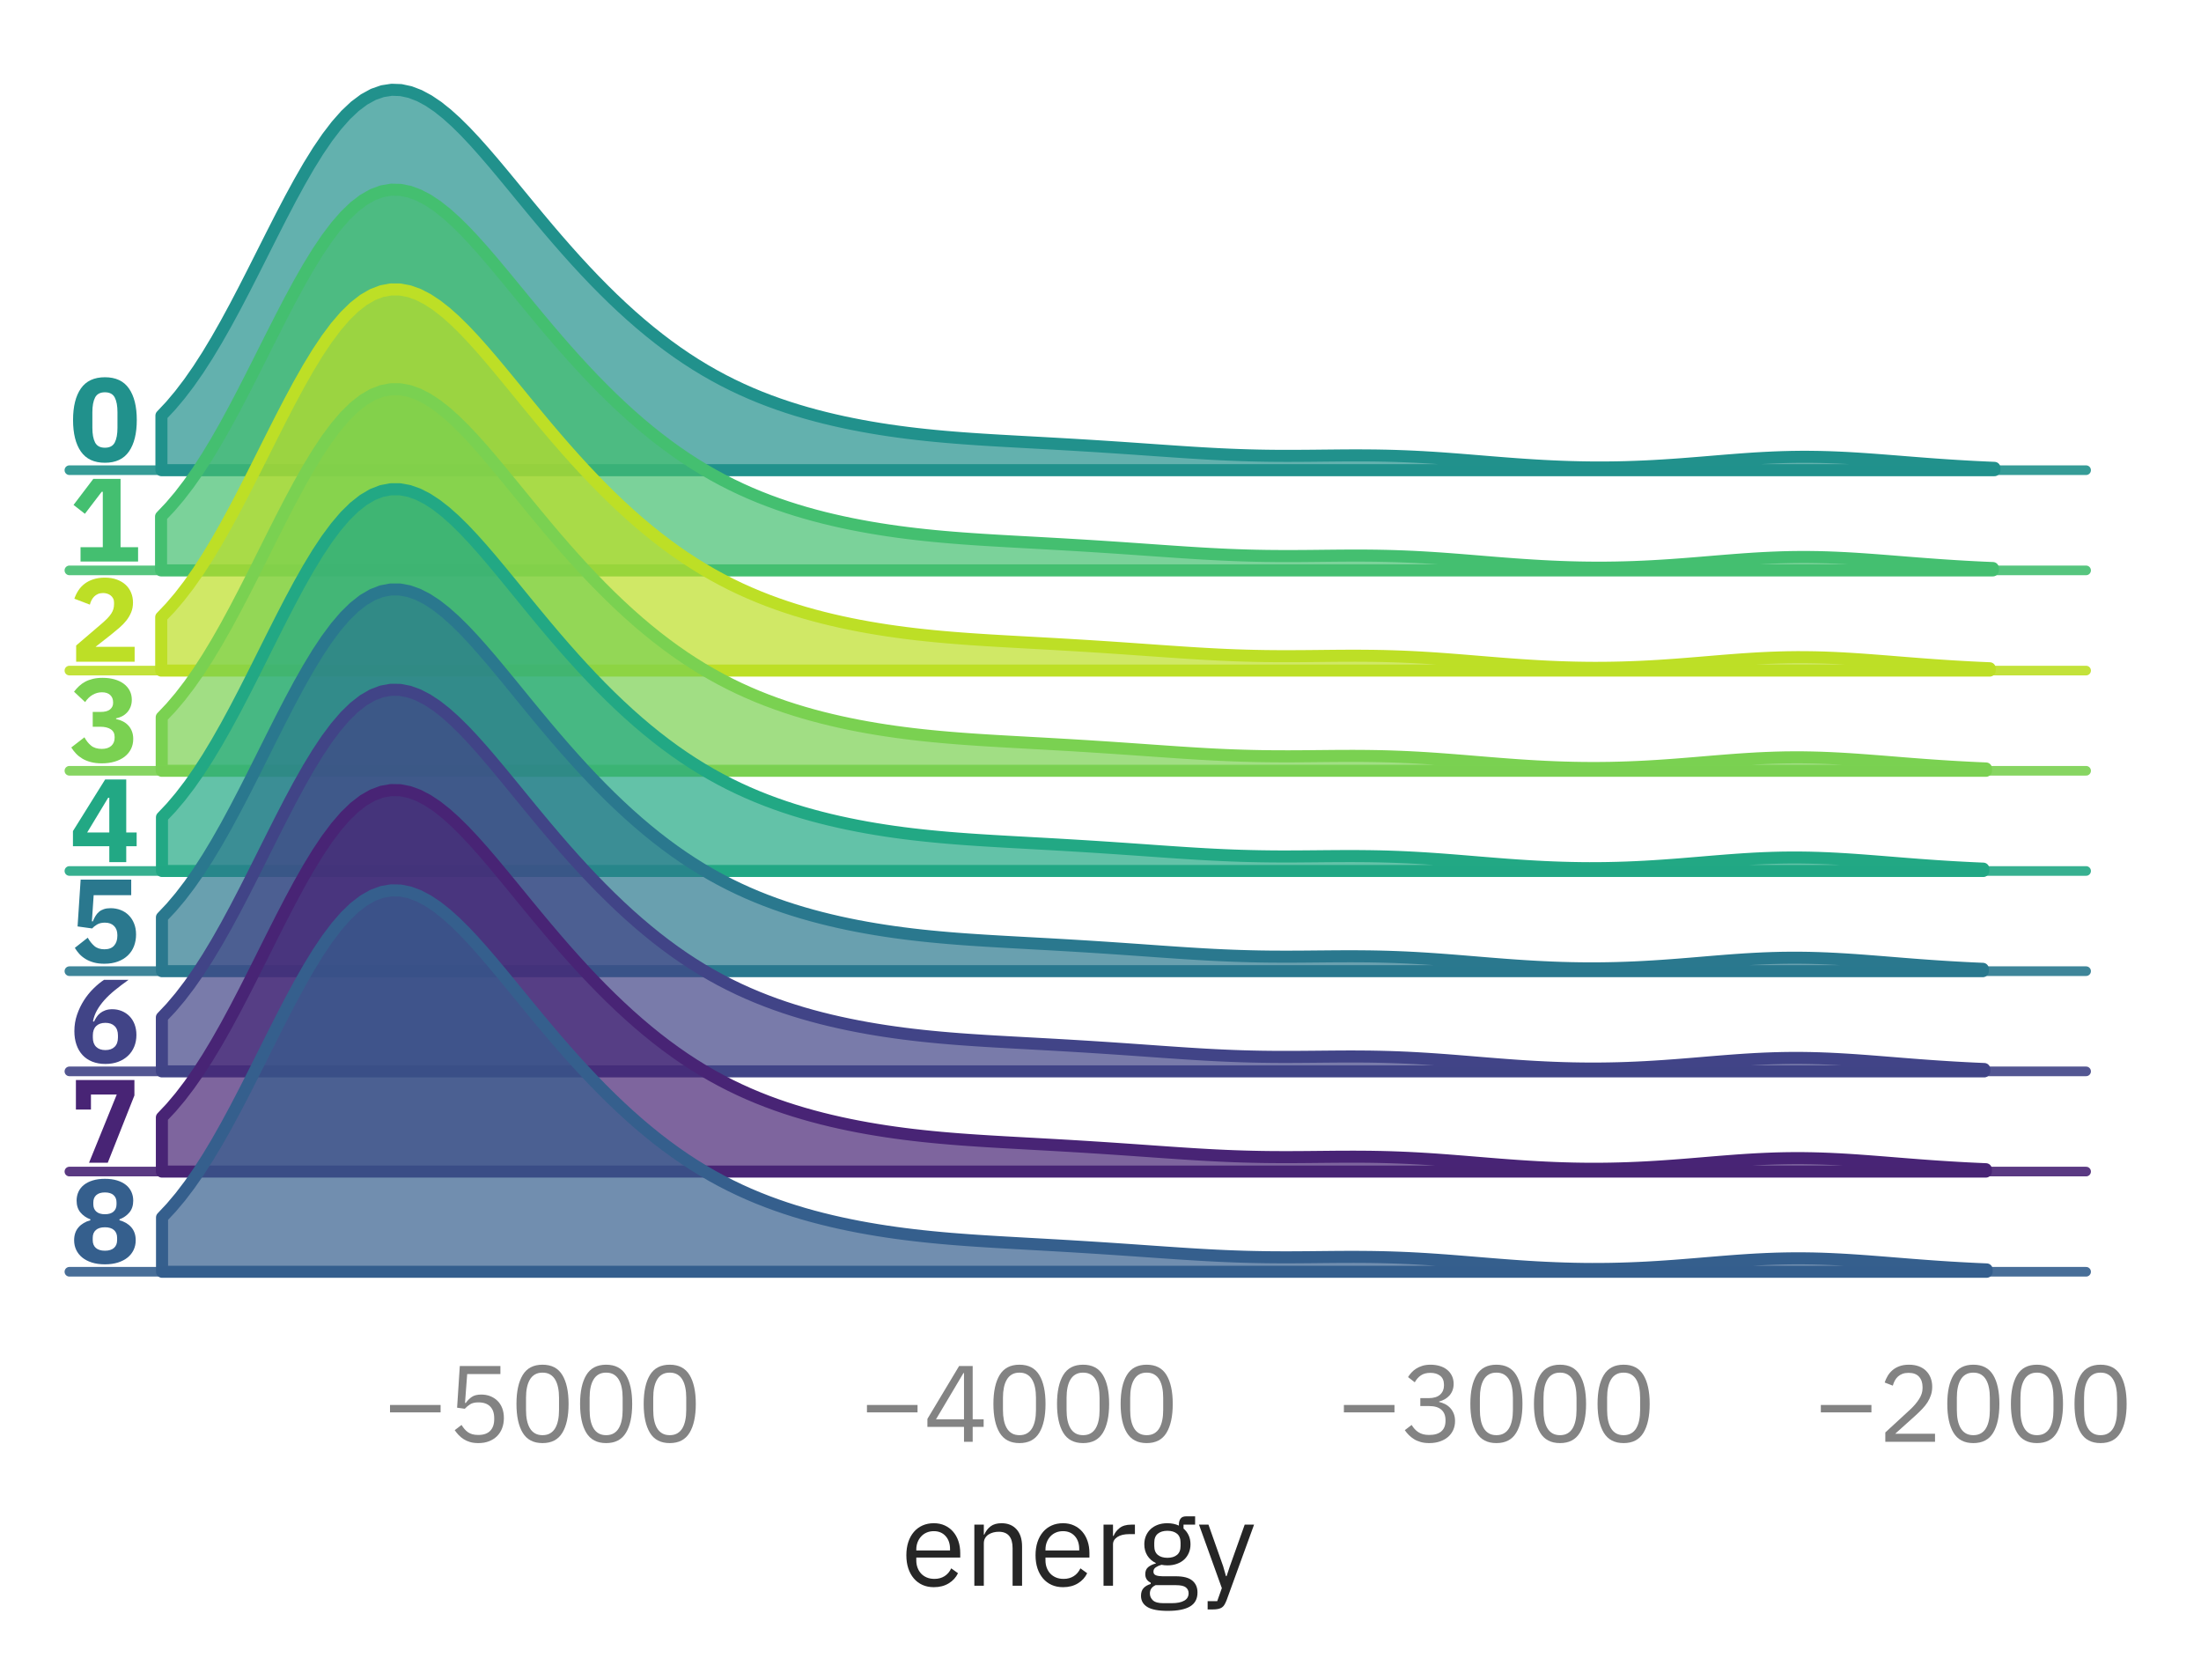 <?xml version="1.0" encoding="utf-8" standalone="no"?>
<!DOCTYPE svg PUBLIC "-//W3C//DTD SVG 1.1//EN"
  "http://www.w3.org/Graphics/SVG/1.1/DTD/svg11.dtd">
<svg xmlns:xlink="http://www.w3.org/1999/xlink" width="228.372pt" height="174.26pt" viewBox="0 0 228.372 174.26" xmlns="http://www.w3.org/2000/svg" version="1.1">
 <defs>
  <style type="text/css">*{stroke-linejoin: round; stroke-linecap: butt}</style>
 </defs>
 <g id="figure_1">
  <g id="patch_1">
   <path d="M 0 174.26 
L 228.372 174.26 
L 228.372 0 
L 0 0 
L 0 174.26 
z
" style="fill: none"/>
  </g>
  <g id="axes_1">
   <g id="patch_2">
    <path d="M 7.2 48.78 
L 216.45 48.78 
L 216.45 7.2 
L 7.2 7.2 
L 7.2 48.78 
z
" style="fill: none"/>
   </g>
   <g id="matplotlib.axis_1">
    <g id="xtick_1"/>
    <g id="xtick_2"/>
    <g id="xtick_3"/>
    <g id="xtick_4"/>
   </g>
   <g id="matplotlib.axis_2"/>
   <g id="FillBetweenPolyCollection_1">
    <defs>
     <path id="m3576cd3e8d" d="M 16.75 -131.142 
L 16.75 -125.48 
L 17.706 -125.48 
L 18.661 -125.48 
L 19.617 -125.48 
L 20.573 -125.48 
L 21.529 -125.48 
L 22.484 -125.48 
L 23.44 -125.48 
L 24.396 -125.48 
L 25.351 -125.48 
L 26.307 -125.48 
L 27.263 -125.48 
L 28.219 -125.48 
L 29.174 -125.48 
L 30.13 -125.48 
L 31.086 -125.48 
L 32.041 -125.48 
L 32.997 -125.48 
L 33.953 -125.48 
L 34.909 -125.48 
L 35.864 -125.48 
L 36.82 -125.48 
L 37.776 -125.48 
L 38.732 -125.48 
L 39.687 -125.48 
L 40.643 -125.48 
L 41.599 -125.48 
L 42.554 -125.48 
L 43.51 -125.48 
L 44.466 -125.48 
L 45.422 -125.48 
L 46.377 -125.48 
L 47.333 -125.48 
L 48.289 -125.48 
L 49.244 -125.48 
L 50.2 -125.48 
L 51.156 -125.48 
L 52.112 -125.48 
L 53.067 -125.48 
L 54.023 -125.48 
L 54.979 -125.48 
L 55.935 -125.48 
L 56.89 -125.48 
L 57.846 -125.48 
L 58.802 -125.48 
L 59.757 -125.48 
L 60.713 -125.48 
L 61.669 -125.48 
L 62.625 -125.48 
L 63.58 -125.48 
L 64.536 -125.48 
L 65.492 -125.48 
L 66.447 -125.48 
L 67.403 -125.48 
L 68.359 -125.48 
L 69.315 -125.48 
L 70.27 -125.48 
L 71.226 -125.48 
L 72.182 -125.48 
L 73.138 -125.48 
L 74.093 -125.48 
L 75.049 -125.48 
L 76.005 -125.48 
L 76.96 -125.48 
L 77.916 -125.48 
L 78.872 -125.48 
L 79.828 -125.48 
L 80.783 -125.48 
L 81.739 -125.48 
L 82.695 -125.48 
L 83.65 -125.48 
L 84.606 -125.48 
L 85.562 -125.48 
L 86.518 -125.48 
L 87.473 -125.48 
L 88.429 -125.48 
L 89.385 -125.48 
L 90.341 -125.48 
L 91.296 -125.48 
L 92.252 -125.48 
L 93.208 -125.48 
L 94.163 -125.48 
L 95.119 -125.48 
L 96.075 -125.48 
L 97.031 -125.48 
L 97.986 -125.48 
L 98.942 -125.48 
L 99.898 -125.48 
L 100.853 -125.48 
L 101.809 -125.48 
L 102.765 -125.48 
L 103.721 -125.48 
L 104.676 -125.48 
L 105.632 -125.48 
L 106.588 -125.48 
L 107.544 -125.48 
L 108.499 -125.48 
L 109.455 -125.48 
L 110.411 -125.48 
L 111.366 -125.48 
L 112.322 -125.48 
L 113.278 -125.48 
L 114.234 -125.48 
L 115.189 -125.48 
L 116.145 -125.48 
L 117.101 -125.48 
L 118.056 -125.48 
L 119.012 -125.48 
L 119.968 -125.48 
L 120.924 -125.48 
L 121.879 -125.48 
L 122.835 -125.48 
L 123.791 -125.48 
L 124.747 -125.48 
L 125.702 -125.48 
L 126.658 -125.48 
L 127.614 -125.48 
L 128.569 -125.48 
L 129.525 -125.48 
L 130.481 -125.48 
L 131.437 -125.48 
L 132.392 -125.48 
L 133.348 -125.48 
L 134.304 -125.48 
L 135.259 -125.48 
L 136.215 -125.48 
L 137.171 -125.48 
L 138.127 -125.48 
L 139.082 -125.48 
L 140.038 -125.48 
L 140.994 -125.48 
L 141.95 -125.48 
L 142.905 -125.48 
L 143.861 -125.48 
L 144.817 -125.48 
L 145.772 -125.48 
L 146.728 -125.48 
L 147.684 -125.48 
L 148.64 -125.48 
L 149.595 -125.48 
L 150.551 -125.48 
L 151.507 -125.48 
L 152.462 -125.48 
L 153.418 -125.48 
L 154.374 -125.48 
L 155.33 -125.48 
L 156.285 -125.48 
L 157.241 -125.48 
L 158.197 -125.48 
L 159.153 -125.48 
L 160.108 -125.48 
L 161.064 -125.48 
L 162.02 -125.48 
L 162.975 -125.48 
L 163.931 -125.48 
L 164.887 -125.48 
L 165.843 -125.48 
L 166.798 -125.48 
L 167.754 -125.48 
L 168.71 -125.48 
L 169.665 -125.48 
L 170.621 -125.48 
L 171.577 -125.48 
L 172.533 -125.48 
L 173.488 -125.48 
L 174.444 -125.48 
L 175.4 -125.48 
L 176.356 -125.48 
L 177.311 -125.48 
L 178.267 -125.48 
L 179.223 -125.48 
L 180.178 -125.48 
L 181.134 -125.48 
L 182.09 -125.48 
L 183.046 -125.48 
L 184.001 -125.48 
L 184.957 -125.48 
L 185.913 -125.48 
L 186.868 -125.48 
L 187.824 -125.48 
L 188.78 -125.48 
L 189.736 -125.48 
L 190.691 -125.48 
L 191.647 -125.48 
L 192.603 -125.48 
L 193.559 -125.48 
L 194.514 -125.48 
L 195.47 -125.48 
L 196.426 -125.48 
L 197.381 -125.48 
L 198.337 -125.48 
L 199.293 -125.48 
L 200.249 -125.48 
L 201.204 -125.48 
L 202.16 -125.48 
L 203.116 -125.48 
L 204.071 -125.48 
L 205.027 -125.48 
L 205.983 -125.48 
L 206.939 -125.48 
L 206.939 -125.721 
L 206.939 -125.721 
L 205.983 -125.763 
L 205.027 -125.809 
L 204.071 -125.861 
L 203.116 -125.917 
L 202.16 -125.978 
L 201.204 -126.043 
L 200.249 -126.112 
L 199.293 -126.185 
L 198.337 -126.26 
L 197.381 -126.336 
L 196.426 -126.412 
L 195.47 -126.487 
L 194.514 -126.56 
L 193.559 -126.628 
L 192.603 -126.691 
L 191.647 -126.746 
L 190.691 -126.792 
L 189.736 -126.829 
L 188.78 -126.854 
L 187.824 -126.867 
L 186.868 -126.869 
L 185.913 -126.857 
L 184.957 -126.834 
L 184.001 -126.798 
L 183.046 -126.752 
L 182.09 -126.697 
L 181.134 -126.633 
L 180.178 -126.562 
L 179.223 -126.487 
L 178.267 -126.409 
L 177.311 -126.329 
L 176.356 -126.25 
L 175.4 -126.174 
L 174.444 -126.1 
L 173.488 -126.032 
L 172.533 -125.97 
L 171.577 -125.914 
L 170.621 -125.867 
L 169.665 -125.828 
L 168.71 -125.797 
L 167.754 -125.775 
L 166.798 -125.763 
L 165.843 -125.76 
L 164.887 -125.766 
L 163.931 -125.781 
L 162.975 -125.804 
L 162.02 -125.837 
L 161.064 -125.877 
L 160.108 -125.925 
L 159.153 -125.98 
L 158.197 -126.042 
L 157.241 -126.109 
L 156.285 -126.181 
L 155.33 -126.256 
L 154.374 -126.333 
L 153.418 -126.412 
L 152.462 -126.49 
L 151.507 -126.567 
L 150.551 -126.64 
L 149.595 -126.71 
L 148.64 -126.774 
L 147.684 -126.831 
L 146.728 -126.881 
L 145.772 -126.923 
L 144.817 -126.957 
L 143.861 -126.983 
L 142.905 -127.001 
L 141.95 -127.011 
L 140.994 -127.015 
L 140.038 -127.014 
L 139.082 -127.008 
L 138.127 -126.999 
L 137.171 -126.99 
L 136.215 -126.98 
L 135.259 -126.972 
L 134.304 -126.967 
L 133.348 -126.966 
L 132.392 -126.97 
L 131.437 -126.98 
L 130.481 -126.997 
L 129.525 -127.021 
L 128.569 -127.052 
L 127.614 -127.089 
L 126.658 -127.132 
L 125.702 -127.181 
L 124.747 -127.235 
L 123.791 -127.293 
L 122.835 -127.354 
L 121.879 -127.418 
L 120.924 -127.484 
L 119.968 -127.55 
L 119.012 -127.617 
L 118.056 -127.684 
L 117.101 -127.75 
L 116.145 -127.815 
L 115.189 -127.878 
L 114.234 -127.94 
L 113.278 -128.001 
L 112.322 -128.059 
L 111.366 -128.117 
L 110.411 -128.172 
L 109.455 -128.227 
L 108.499 -128.28 
L 107.544 -128.333 
L 106.588 -128.385 
L 105.632 -128.437 
L 104.676 -128.491 
L 103.721 -128.545 
L 102.765 -128.602 
L 101.809 -128.662 
L 100.853 -128.726 
L 99.898 -128.794 
L 98.942 -128.869 
L 97.986 -128.949 
L 97.031 -129.037 
L 96.075 -129.133 
L 95.119 -129.238 
L 94.163 -129.352 
L 93.208 -129.477 
L 92.252 -129.612 
L 91.296 -129.759 
L 90.341 -129.918 
L 89.385 -130.089 
L 88.429 -130.274 
L 87.473 -130.472 
L 86.518 -130.686 
L 85.562 -130.915 
L 84.606 -131.16 
L 83.65 -131.423 
L 82.695 -131.705 
L 81.739 -132.007 
L 80.783 -132.33 
L 79.828 -132.676 
L 78.872 -133.046 
L 77.916 -133.442 
L 76.96 -133.866 
L 76.005 -134.318 
L 75.049 -134.8 
L 74.093 -135.315 
L 73.138 -135.861 
L 72.182 -136.442 
L 71.226 -137.058 
L 70.27 -137.709 
L 69.315 -138.396 
L 68.359 -139.12 
L 67.403 -139.88 
L 66.447 -140.676 
L 65.492 -141.508 
L 64.536 -142.377 
L 63.58 -143.28 
L 62.625 -144.218 
L 61.669 -145.19 
L 60.713 -146.195 
L 59.757 -147.23 
L 58.802 -148.296 
L 57.846 -149.388 
L 56.89 -150.504 
L 55.935 -151.64 
L 54.979 -152.791 
L 54.023 -153.951 
L 53.067 -155.114 
L 52.112 -156.27 
L 51.156 -157.41 
L 50.2 -158.521 
L 49.244 -159.593 
L 48.289 -160.61 
L 47.333 -161.557 
L 46.377 -162.42 
L 45.422 -163.183 
L 44.466 -163.828 
L 43.51 -164.341 
L 42.554 -164.707 
L 41.599 -164.913 
L 40.643 -164.947 
L 39.687 -164.8 
L 38.732 -164.466 
L 37.776 -163.941 
L 36.82 -163.226 
L 35.864 -162.324 
L 34.909 -161.243 
L 33.953 -159.994 
L 32.997 -158.59 
L 32.041 -157.048 
L 31.086 -155.389 
L 30.13 -153.635 
L 29.174 -151.808 
L 28.219 -149.934 
L 27.263 -148.037 
L 26.307 -146.14 
L 25.351 -144.267 
L 24.396 -142.439 
L 23.44 -140.675 
L 22.484 -138.992 
L 21.529 -137.403 
L 20.573 -135.92 
L 19.617 -134.548 
L 18.661 -133.294 
L 17.706 -132.159 
L 16.75 -131.142 
z
" style="stroke: #21918c; stroke-width: 1.25"/>
    </defs>
    <g>
     <use xlink:href="#m3576cd3e8d" x="0" y="174.26" style="fill: #21918c; fill-opacity: 0.7; stroke: #21918c; stroke-width: 1.25"/>
    </g>
   </g>
   <g id="line2d_1">
    <path d="M 7.2 48.78 
L 216.45 48.78 
" style="fill: none; stroke: #21918c; stroke-opacity: 0.9; stroke-linecap: round"/>
   </g>
   <g id="text_1">
    <!-- 0 -->
    <g style="fill: #21918c" transform="translate(7.2 47.862) scale(0.12 -0.12)">
     <defs>
      <path id="IBMPlexSans-Bold-30" d="M 1920 -77 
Q 1043 -77 620 531 
Q 198 1139 198 2234 
Q 198 3328 620 3936 
Q 1043 4544 1920 4544 
Q 2797 4544 3219 3936 
Q 3642 3328 3642 2234 
Q 3642 1139 3219 531 
Q 2797 -77 1920 -77 
z
M 1920 736 
Q 2304 736 2451 1017 
Q 2598 1299 2598 1811 
L 2598 2656 
Q 2598 3168 2451 3449 
Q 2304 3731 1920 3731 
Q 1536 3731 1389 3449 
Q 1242 3168 1242 2656 
L 1242 1811 
Q 1242 1299 1389 1017 
Q 1536 736 1920 736 
z
" transform="scale(0.016)"/>
     </defs>
     <use xlink:href="#IBMPlexSans-Bold-30"/>
    </g>
   </g>
  </g>
  <g id="axes_2">
   <g id="patch_3">
    <path d="M 7.2 59.175 
L 216.45 59.175 
L 216.45 17.595 
L 7.2 17.595 
L 7.2 59.175 
z
" style="fill: none"/>
   </g>
   <g id="matplotlib.axis_3">
    <g id="xtick_5"/>
    <g id="xtick_6"/>
    <g id="xtick_7"/>
    <g id="xtick_8"/>
   </g>
   <g id="matplotlib.axis_4"/>
   <g id="FillBetweenPolyCollection_2">
    <defs>
     <path id="m76609cab13" d="M 16.711 -120.67 
L 16.711 -115.085 
L 17.666 -115.085 
L 18.622 -115.085 
L 19.577 -115.085 
L 20.532 -115.085 
L 21.487 -115.085 
L 22.442 -115.085 
L 23.397 -115.085 
L 24.352 -115.085 
L 25.307 -115.085 
L 26.262 -115.085 
L 27.217 -115.085 
L 28.173 -115.085 
L 29.128 -115.085 
L 30.083 -115.085 
L 31.038 -115.085 
L 31.993 -115.085 
L 32.948 -115.085 
L 33.903 -115.085 
L 34.858 -115.085 
L 35.813 -115.085 
L 36.768 -115.085 
L 37.724 -115.085 
L 38.679 -115.085 
L 39.634 -115.085 
L 40.589 -115.085 
L 41.544 -115.085 
L 42.499 -115.085 
L 43.454 -115.085 
L 44.409 -115.085 
L 45.364 -115.085 
L 46.32 -115.085 
L 47.275 -115.085 
L 48.23 -115.085 
L 49.185 -115.085 
L 50.14 -115.085 
L 51.095 -115.085 
L 52.05 -115.085 
L 53.005 -115.085 
L 53.96 -115.085 
L 54.915 -115.085 
L 55.871 -115.085 
L 56.826 -115.085 
L 57.781 -115.085 
L 58.736 -115.085 
L 59.691 -115.085 
L 60.646 -115.085 
L 61.601 -115.085 
L 62.556 -115.085 
L 63.511 -115.085 
L 64.466 -115.085 
L 65.422 -115.085 
L 66.377 -115.085 
L 67.332 -115.085 
L 68.287 -115.085 
L 69.242 -115.085 
L 70.197 -115.085 
L 71.152 -115.085 
L 72.107 -115.085 
L 73.062 -115.085 
L 74.017 -115.085 
L 74.973 -115.085 
L 75.928 -115.085 
L 76.883 -115.085 
L 77.838 -115.085 
L 78.793 -115.085 
L 79.748 -115.085 
L 80.703 -115.085 
L 81.658 -115.085 
L 82.613 -115.085 
L 83.568 -115.085 
L 84.524 -115.085 
L 85.479 -115.085 
L 86.434 -115.085 
L 87.389 -115.085 
L 88.344 -115.085 
L 89.299 -115.085 
L 90.254 -115.085 
L 91.209 -115.085 
L 92.164 -115.085 
L 93.119 -115.085 
L 94.075 -115.085 
L 95.03 -115.085 
L 95.985 -115.085 
L 96.94 -115.085 
L 97.895 -115.085 
L 98.85 -115.085 
L 99.805 -115.085 
L 100.76 -115.085 
L 101.715 -115.085 
L 102.671 -115.085 
L 103.626 -115.085 
L 104.581 -115.085 
L 105.536 -115.085 
L 106.491 -115.085 
L 107.446 -115.085 
L 108.401 -115.085 
L 109.356 -115.085 
L 110.311 -115.085 
L 111.266 -115.085 
L 112.222 -115.085 
L 113.177 -115.085 
L 114.132 -115.085 
L 115.087 -115.085 
L 116.042 -115.085 
L 116.997 -115.085 
L 117.952 -115.085 
L 118.907 -115.085 
L 119.862 -115.085 
L 120.817 -115.085 
L 121.773 -115.085 
L 122.728 -115.085 
L 123.683 -115.085 
L 124.638 -115.085 
L 125.593 -115.085 
L 126.548 -115.085 
L 127.503 -115.085 
L 128.458 -115.085 
L 129.413 -115.085 
L 130.368 -115.085 
L 131.324 -115.085 
L 132.279 -115.085 
L 133.234 -115.085 
L 134.189 -115.085 
L 135.144 -115.085 
L 136.099 -115.085 
L 137.054 -115.085 
L 138.009 -115.085 
L 138.964 -115.085 
L 139.919 -115.085 
L 140.875 -115.085 
L 141.83 -115.085 
L 142.785 -115.085 
L 143.74 -115.085 
L 144.695 -115.085 
L 145.65 -115.085 
L 146.605 -115.085 
L 147.56 -115.085 
L 148.515 -115.085 
L 149.47 -115.085 
L 150.426 -115.085 
L 151.381 -115.085 
L 152.336 -115.085 
L 153.291 -115.085 
L 154.246 -115.085 
L 155.201 -115.085 
L 156.156 -115.085 
L 157.111 -115.085 
L 158.066 -115.085 
L 159.021 -115.085 
L 159.977 -115.085 
L 160.932 -115.085 
L 161.887 -115.085 
L 162.842 -115.085 
L 163.797 -115.085 
L 164.752 -115.085 
L 165.707 -115.085 
L 166.662 -115.085 
L 167.617 -115.085 
L 168.573 -115.085 
L 169.528 -115.085 
L 170.483 -115.085 
L 171.438 -115.085 
L 172.393 -115.085 
L 173.348 -115.085 
L 174.303 -115.085 
L 175.258 -115.085 
L 176.213 -115.085 
L 177.168 -115.085 
L 178.124 -115.085 
L 179.079 -115.085 
L 180.034 -115.085 
L 180.989 -115.085 
L 181.944 -115.085 
L 182.899 -115.085 
L 183.854 -115.085 
L 184.809 -115.085 
L 185.764 -115.085 
L 186.719 -115.085 
L 187.675 -115.085 
L 188.63 -115.085 
L 189.585 -115.085 
L 190.54 -115.085 
L 191.495 -115.085 
L 192.45 -115.085 
L 193.405 -115.085 
L 194.36 -115.085 
L 195.315 -115.085 
L 196.27 -115.085 
L 197.226 -115.085 
L 198.181 -115.085 
L 199.136 -115.085 
L 200.091 -115.085 
L 201.046 -115.085 
L 202.001 -115.085 
L 202.956 -115.085 
L 203.911 -115.085 
L 204.866 -115.085 
L 205.821 -115.085 
L 206.777 -115.085 
L 206.777 -115.327 
L 206.777 -115.327 
L 205.821 -115.368 
L 204.866 -115.415 
L 203.911 -115.466 
L 202.956 -115.523 
L 202.001 -115.584 
L 201.046 -115.649 
L 200.091 -115.719 
L 199.136 -115.791 
L 198.181 -115.866 
L 197.226 -115.942 
L 196.27 -116.019 
L 195.315 -116.094 
L 194.36 -116.167 
L 193.405 -116.235 
L 192.45 -116.298 
L 191.495 -116.353 
L 190.54 -116.399 
L 189.585 -116.436 
L 188.63 -116.461 
L 187.675 -116.474 
L 186.719 -116.475 
L 185.764 -116.464 
L 184.809 -116.44 
L 183.854 -116.404 
L 182.899 -116.358 
L 181.944 -116.302 
L 180.989 -116.238 
L 180.034 -116.167 
L 179.079 -116.092 
L 178.124 -116.014 
L 177.168 -115.934 
L 176.213 -115.855 
L 175.258 -115.778 
L 174.303 -115.705 
L 173.348 -115.636 
L 172.393 -115.574 
L 171.438 -115.519 
L 170.483 -115.472 
L 169.528 -115.432 
L 168.573 -115.402 
L 167.617 -115.381 
L 166.662 -115.369 
L 165.707 -115.366 
L 164.752 -115.372 
L 163.797 -115.387 
L 162.842 -115.411 
L 161.887 -115.444 
L 160.932 -115.485 
L 159.977 -115.533 
L 159.021 -115.589 
L 158.066 -115.651 
L 157.111 -115.718 
L 156.156 -115.79 
L 155.201 -115.865 
L 154.246 -115.943 
L 153.291 -116.022 
L 152.336 -116.1 
L 151.381 -116.177 
L 150.426 -116.25 
L 149.47 -116.32 
L 148.515 -116.383 
L 147.56 -116.44 
L 146.605 -116.49 
L 145.65 -116.532 
L 144.695 -116.566 
L 143.74 -116.591 
L 142.785 -116.609 
L 141.83 -116.619 
L 140.875 -116.623 
L 139.919 -116.621 
L 138.964 -116.615 
L 138.009 -116.606 
L 137.054 -116.596 
L 136.099 -116.586 
L 135.144 -116.578 
L 134.189 -116.573 
L 133.234 -116.572 
L 132.279 -116.577 
L 131.324 -116.587 
L 130.368 -116.604 
L 129.413 -116.628 
L 128.458 -116.659 
L 127.503 -116.696 
L 126.548 -116.74 
L 125.593 -116.789 
L 124.638 -116.843 
L 123.683 -116.901 
L 122.728 -116.963 
L 121.773 -117.027 
L 120.817 -117.093 
L 119.862 -117.16 
L 118.907 -117.227 
L 117.952 -117.294 
L 116.997 -117.36 
L 116.042 -117.426 
L 115.087 -117.489 
L 114.132 -117.552 
L 113.177 -117.613 
L 112.222 -117.672 
L 111.266 -117.729 
L 110.311 -117.785 
L 109.356 -117.839 
L 108.401 -117.893 
L 107.446 -117.946 
L 106.491 -117.998 
L 105.536 -118.051 
L 104.581 -118.104 
L 103.626 -118.159 
L 102.671 -118.216 
L 101.715 -118.276 
L 100.76 -118.34 
L 99.805 -118.409 
L 98.85 -118.484 
L 97.895 -118.565 
L 96.94 -118.653 
L 95.985 -118.75 
L 95.03 -118.855 
L 94.075 -118.97 
L 93.119 -119.095 
L 92.164 -119.232 
L 91.209 -119.379 
L 90.254 -119.539 
L 89.299 -119.712 
L 88.344 -119.898 
L 87.389 -120.098 
L 86.434 -120.313 
L 85.479 -120.543 
L 84.524 -120.791 
L 83.568 -121.056 
L 82.613 -121.34 
L 81.658 -121.645 
L 80.703 -121.97 
L 79.748 -122.319 
L 78.793 -122.692 
L 77.838 -123.091 
L 76.883 -123.518 
L 75.928 -123.973 
L 74.973 -124.459 
L 74.017 -124.976 
L 73.062 -125.526 
L 72.107 -126.109 
L 71.152 -126.728 
L 70.197 -127.382 
L 69.242 -128.072 
L 68.287 -128.798 
L 67.332 -129.56 
L 66.377 -130.358 
L 65.422 -131.193 
L 64.466 -132.064 
L 63.511 -132.969 
L 62.556 -133.91 
L 61.601 -134.884 
L 60.646 -135.891 
L 59.691 -136.929 
L 58.736 -137.997 
L 57.781 -139.092 
L 56.826 -140.21 
L 55.871 -141.349 
L 54.915 -142.503 
L 53.96 -143.665 
L 53.005 -144.83 
L 52.05 -145.987 
L 51.095 -147.126 
L 50.14 -148.237 
L 49.185 -149.307 
L 48.23 -150.321 
L 47.275 -151.264 
L 46.32 -152.121 
L 45.364 -152.876 
L 44.409 -153.512 
L 43.454 -154.014 
L 42.499 -154.368 
L 41.544 -154.56 
L 40.589 -154.58 
L 39.634 -154.417 
L 38.679 -154.066 
L 37.724 -153.525 
L 36.768 -152.793 
L 35.813 -151.875 
L 34.858 -150.778 
L 33.903 -149.513 
L 32.948 -148.095 
L 31.993 -146.541 
L 31.038 -144.872 
L 30.083 -143.109 
L 29.128 -141.276 
L 28.173 -139.397 
L 27.217 -137.497 
L 26.262 -135.6 
L 25.307 -133.729 
L 24.352 -131.904 
L 23.397 -130.145 
L 22.442 -128.468 
L 21.487 -126.887 
L 20.532 -125.411 
L 19.577 -124.049 
L 18.622 -122.804 
L 17.666 -121.678 
L 16.711 -120.67 
z
" style="stroke: #44bf70; stroke-width: 1.25"/>
    </defs>
    <g>
     <use xlink:href="#m76609cab13" x="0" y="174.26" style="fill: #44bf70; fill-opacity: 0.7; stroke: #44bf70; stroke-width: 1.25"/>
    </g>
   </g>
   <g id="line2d_2">
    <path d="M 7.2 59.175 
L 216.45 59.175 
" style="fill: none; stroke: #44bf70; stroke-opacity: 0.9; stroke-linecap: round"/>
   </g>
   <g id="text_2">
    <!-- 1 -->
    <g style="fill: #44bf70" transform="translate(7.2 58.257) scale(0.12 -0.12)">
     <defs>
      <path id="IBMPlexSans-Bold-31" d="M 602 0 
L 602 774 
L 1805 774 
L 1805 3770 
L 1747 3770 
L 838 2579 
L 224 3059 
L 1293 4467 
L 2765 4467 
L 2765 774 
L 3712 774 
L 3712 0 
L 602 0 
z
" transform="scale(0.016)"/>
     </defs>
     <use xlink:href="#IBMPlexSans-Bold-31"/>
    </g>
   </g>
  </g>
  <g id="axes_3">
   <g id="patch_4">
    <path d="M 7.2 69.57 
L 216.45 69.57 
L 216.45 27.99 
L 7.2 27.99 
L 7.2 69.57 
z
" style="fill: none"/>
   </g>
   <g id="matplotlib.axis_5">
    <g id="xtick_9"/>
    <g id="xtick_10"/>
    <g id="xtick_11"/>
    <g id="xtick_12"/>
   </g>
   <g id="matplotlib.axis_6"/>
   <g id="FillBetweenPolyCollection_3">
    <defs>
     <path id="m1c28fd23c8" d="M 16.728 -110.232 
L 16.728 -104.69 
L 17.682 -104.69 
L 18.635 -104.69 
L 19.589 -104.69 
L 20.542 -104.69 
L 21.495 -104.69 
L 22.449 -104.69 
L 23.402 -104.69 
L 24.355 -104.69 
L 25.309 -104.69 
L 26.262 -104.69 
L 27.215 -104.69 
L 28.169 -104.69 
L 29.122 -104.69 
L 30.076 -104.69 
L 31.029 -104.69 
L 31.982 -104.69 
L 32.936 -104.69 
L 33.889 -104.69 
L 34.842 -104.69 
L 35.796 -104.69 
L 36.749 -104.69 
L 37.702 -104.69 
L 38.656 -104.69 
L 39.609 -104.69 
L 40.563 -104.69 
L 41.516 -104.69 
L 42.469 -104.69 
L 43.423 -104.69 
L 44.376 -104.69 
L 45.329 -104.69 
L 46.283 -104.69 
L 47.236 -104.69 
L 48.189 -104.69 
L 49.143 -104.69 
L 50.096 -104.69 
L 51.05 -104.69 
L 52.003 -104.69 
L 52.956 -104.69 
L 53.91 -104.69 
L 54.863 -104.69 
L 55.816 -104.69 
L 56.77 -104.69 
L 57.723 -104.69 
L 58.676 -104.69 
L 59.63 -104.69 
L 60.583 -104.69 
L 61.537 -104.69 
L 62.49 -104.69 
L 63.443 -104.69 
L 64.397 -104.69 
L 65.35 -104.69 
L 66.303 -104.69 
L 67.257 -104.69 
L 68.21 -104.69 
L 69.164 -104.69 
L 70.117 -104.69 
L 71.07 -104.69 
L 72.024 -104.69 
L 72.977 -104.69 
L 73.93 -104.69 
L 74.884 -104.69 
L 75.837 -104.69 
L 76.79 -104.69 
L 77.744 -104.69 
L 78.697 -104.69 
L 79.651 -104.69 
L 80.604 -104.69 
L 81.557 -104.69 
L 82.511 -104.69 
L 83.464 -104.69 
L 84.417 -104.69 
L 85.371 -104.69 
L 86.324 -104.69 
L 87.277 -104.69 
L 88.231 -104.69 
L 89.184 -104.69 
L 90.138 -104.69 
L 91.091 -104.69 
L 92.044 -104.69 
L 92.998 -104.69 
L 93.951 -104.69 
L 94.904 -104.69 
L 95.858 -104.69 
L 96.811 -104.69 
L 97.764 -104.69 
L 98.718 -104.69 
L 99.671 -104.69 
L 100.625 -104.69 
L 101.578 -104.69 
L 102.531 -104.69 
L 103.485 -104.69 
L 104.438 -104.69 
L 105.391 -104.69 
L 106.345 -104.69 
L 107.298 -104.69 
L 108.251 -104.69 
L 109.205 -104.69 
L 110.158 -104.69 
L 111.112 -104.69 
L 112.065 -104.69 
L 113.018 -104.69 
L 113.972 -104.69 
L 114.925 -104.69 
L 115.878 -104.69 
L 116.832 -104.69 
L 117.785 -104.69 
L 118.738 -104.69 
L 119.692 -104.69 
L 120.645 -104.69 
L 121.599 -104.69 
L 122.552 -104.69 
L 123.505 -104.69 
L 124.459 -104.69 
L 125.412 -104.69 
L 126.365 -104.69 
L 127.319 -104.69 
L 128.272 -104.69 
L 129.225 -104.69 
L 130.179 -104.69 
L 131.132 -104.69 
L 132.086 -104.69 
L 133.039 -104.69 
L 133.992 -104.69 
L 134.946 -104.69 
L 135.899 -104.69 
L 136.852 -104.69 
L 137.806 -104.69 
L 138.759 -104.69 
L 139.712 -104.69 
L 140.666 -104.69 
L 141.619 -104.69 
L 142.573 -104.69 
L 143.526 -104.69 
L 144.479 -104.69 
L 145.433 -104.69 
L 146.386 -104.69 
L 147.339 -104.69 
L 148.293 -104.69 
L 149.246 -104.69 
L 150.199 -104.69 
L 151.153 -104.69 
L 152.106 -104.69 
L 153.06 -104.69 
L 154.013 -104.69 
L 154.966 -104.69 
L 155.92 -104.69 
L 156.873 -104.69 
L 157.826 -104.69 
L 158.78 -104.69 
L 159.733 -104.69 
L 160.686 -104.69 
L 161.64 -104.69 
L 162.593 -104.69 
L 163.547 -104.69 
L 164.5 -104.69 
L 165.453 -104.69 
L 166.407 -104.69 
L 167.36 -104.69 
L 168.313 -104.69 
L 169.267 -104.69 
L 170.22 -104.69 
L 171.173 -104.69 
L 172.127 -104.69 
L 173.08 -104.69 
L 174.034 -104.69 
L 174.987 -104.69 
L 175.94 -104.69 
L 176.894 -104.69 
L 177.847 -104.69 
L 178.8 -104.69 
L 179.754 -104.69 
L 180.707 -104.69 
L 181.66 -104.69 
L 182.614 -104.69 
L 183.567 -104.69 
L 184.521 -104.69 
L 185.474 -104.69 
L 186.427 -104.69 
L 187.381 -104.69 
L 188.334 -104.69 
L 189.287 -104.69 
L 190.241 -104.69 
L 191.194 -104.69 
L 192.147 -104.69 
L 193.101 -104.69 
L 194.054 -104.69 
L 195.008 -104.69 
L 195.961 -104.69 
L 196.914 -104.69 
L 197.868 -104.69 
L 198.821 -104.69 
L 199.774 -104.69 
L 200.728 -104.69 
L 201.681 -104.69 
L 202.634 -104.69 
L 203.588 -104.69 
L 204.541 -104.69 
L 205.495 -104.69 
L 206.448 -104.69 
L 206.448 -104.93 
L 206.448 -104.93 
L 205.495 -104.972 
L 204.541 -105.018 
L 203.588 -105.07 
L 202.634 -105.126 
L 201.681 -105.187 
L 200.728 -105.252 
L 199.774 -105.321 
L 198.821 -105.394 
L 197.868 -105.469 
L 196.914 -105.545 
L 195.961 -105.622 
L 195.008 -105.697 
L 194.054 -105.77 
L 193.101 -105.839 
L 192.147 -105.902 
L 191.194 -105.958 
L 190.241 -106.005 
L 189.287 -106.042 
L 188.334 -106.067 
L 187.381 -106.081 
L 186.427 -106.083 
L 185.474 -106.072 
L 184.521 -106.049 
L 183.567 -106.014 
L 182.614 -105.968 
L 181.66 -105.912 
L 180.707 -105.849 
L 179.754 -105.778 
L 178.8 -105.703 
L 177.847 -105.624 
L 176.894 -105.544 
L 175.94 -105.465 
L 174.987 -105.388 
L 174.034 -105.314 
L 173.08 -105.246 
L 172.127 -105.183 
L 171.173 -105.128 
L 170.22 -105.08 
L 169.267 -105.041 
L 168.313 -105.01 
L 167.36 -104.989 
L 166.407 -104.976 
L 165.453 -104.973 
L 164.5 -104.98 
L 163.547 -104.995 
L 162.593 -105.019 
L 161.64 -105.052 
L 160.686 -105.093 
L 159.733 -105.142 
L 158.78 -105.197 
L 157.826 -105.259 
L 156.873 -105.327 
L 155.92 -105.399 
L 154.966 -105.475 
L 154.013 -105.553 
L 153.06 -105.631 
L 152.106 -105.71 
L 151.153 -105.786 
L 150.199 -105.86 
L 149.246 -105.929 
L 148.293 -105.992 
L 147.339 -106.049 
L 146.386 -106.099 
L 145.433 -106.141 
L 144.479 -106.174 
L 143.526 -106.2 
L 142.573 -106.217 
L 141.619 -106.227 
L 140.666 -106.231 
L 139.712 -106.229 
L 138.759 -106.224 
L 137.806 -106.215 
L 136.852 -106.205 
L 135.899 -106.196 
L 134.946 -106.188 
L 133.992 -106.184 
L 133.039 -106.183 
L 132.086 -106.188 
L 131.132 -106.199 
L 130.179 -106.217 
L 129.225 -106.241 
L 128.272 -106.272 
L 127.319 -106.31 
L 126.365 -106.354 
L 125.412 -106.404 
L 124.459 -106.458 
L 123.505 -106.517 
L 122.552 -106.579 
L 121.599 -106.643 
L 120.645 -106.709 
L 119.692 -106.776 
L 118.738 -106.843 
L 117.785 -106.91 
L 116.832 -106.977 
L 115.878 -107.042 
L 114.925 -107.106 
L 113.972 -107.168 
L 113.018 -107.229 
L 112.065 -107.287 
L 111.112 -107.345 
L 110.158 -107.401 
L 109.205 -107.455 
L 108.251 -107.508 
L 107.298 -107.561 
L 106.345 -107.613 
L 105.391 -107.666 
L 104.438 -107.72 
L 103.485 -107.775 
L 102.531 -107.832 
L 101.578 -107.893 
L 100.625 -107.957 
L 99.671 -108.027 
L 98.718 -108.102 
L 97.764 -108.184 
L 96.811 -108.273 
L 95.858 -108.371 
L 94.904 -108.477 
L 93.951 -108.593 
L 92.998 -108.72 
L 92.044 -108.857 
L 91.091 -109.007 
L 90.138 -109.168 
L 89.184 -109.342 
L 88.231 -109.53 
L 87.277 -109.732 
L 86.324 -109.949 
L 85.371 -110.182 
L 84.417 -110.431 
L 83.464 -110.699 
L 82.511 -110.986 
L 81.557 -111.293 
L 80.604 -111.622 
L 79.651 -111.973 
L 78.697 -112.35 
L 77.744 -112.752 
L 76.79 -113.181 
L 75.837 -113.64 
L 74.884 -114.129 
L 73.93 -114.649 
L 72.977 -115.202 
L 72.024 -115.789 
L 71.07 -116.411 
L 70.117 -117.068 
L 69.164 -117.761 
L 68.21 -118.49 
L 67.257 -119.255 
L 66.303 -120.056 
L 65.35 -120.893 
L 64.397 -121.766 
L 63.443 -122.674 
L 62.49 -123.616 
L 61.537 -124.592 
L 60.583 -125.601 
L 59.63 -126.641 
L 58.676 -127.711 
L 57.723 -128.807 
L 56.77 -129.927 
L 55.816 -131.068 
L 54.863 -132.223 
L 53.91 -133.387 
L 52.956 -134.552 
L 52.003 -135.709 
L 51.05 -136.849 
L 50.096 -137.959 
L 49.143 -139.027 
L 48.189 -140.038 
L 47.236 -140.977 
L 46.283 -141.829 
L 45.329 -142.577 
L 44.376 -143.206 
L 43.423 -143.7 
L 42.469 -144.043 
L 41.516 -144.224 
L 40.563 -144.231 
L 39.609 -144.056 
L 38.656 -143.692 
L 37.702 -143.137 
L 36.749 -142.391 
L 35.796 -141.459 
L 34.842 -140.349 
L 33.889 -139.073 
L 32.936 -137.644 
L 31.982 -136.08 
L 31.029 -134.403 
L 30.076 -132.633 
L 29.122 -130.795 
L 28.169 -128.913 
L 27.215 -127.011 
L 26.262 -125.114 
L 25.309 -123.244 
L 24.355 -121.422 
L 23.402 -119.667 
L 22.449 -117.995 
L 21.495 -116.419 
L 20.542 -114.949 
L 19.589 -113.592 
L 18.635 -112.353 
L 17.682 -111.234 
L 16.728 -110.232 
z
" style="stroke: #bddf26; stroke-width: 1.25"/>
    </defs>
    <g>
     <use xlink:href="#m1c28fd23c8" x="0" y="174.26" style="fill: #bddf26; fill-opacity: 0.7; stroke: #bddf26; stroke-width: 1.25"/>
    </g>
   </g>
   <g id="line2d_3">
    <path d="M 7.2 69.57 
L 216.45 69.57 
" style="fill: none; stroke: #bddf26; stroke-opacity: 0.9; stroke-linecap: round"/>
   </g>
   <g id="text_3">
    <!-- 2 -->
    <g style="fill: #bddf26" transform="translate(7.2 68.652) scale(0.12 -0.12)">
     <defs>
      <path id="IBMPlexSans-Bold-32" d="M 3526 0 
L 365 0 
L 365 877 
L 1741 2054 
Q 1926 2214 2054 2345 
Q 2182 2477 2262 2601 
Q 2342 2726 2377 2848 
Q 2413 2970 2413 3110 
L 2413 3200 
Q 2413 3328 2361 3424 
Q 2310 3520 2227 3584 
Q 2144 3648 2038 3680 
Q 1933 3712 1824 3712 
Q 1664 3712 1545 3661 
Q 1427 3610 1340 3523 
Q 1254 3437 1196 3325 
Q 1139 3213 1107 3085 
L 269 3405 
Q 346 3635 480 3843 
Q 614 4051 816 4208 
Q 1018 4365 1293 4454 
Q 1568 4544 1914 4544 
Q 2278 4544 2560 4441 
Q 2842 4339 3037 4160 
Q 3232 3981 3334 3734 
Q 3437 3488 3437 3200 
Q 3437 2912 3341 2675 
Q 3245 2438 3081 2230 
Q 2918 2022 2700 1836 
Q 2483 1651 2246 1459 
L 1414 806 
L 3526 806 
L 3526 0 
z
" transform="scale(0.016)"/>
     </defs>
     <use xlink:href="#IBMPlexSans-Bold-32"/>
    </g>
   </g>
  </g>
  <g id="axes_4">
   <g id="patch_5">
    <path d="M 7.2 79.965 
L 216.45 79.965 
L 216.45 38.385 
L 7.2 38.385 
L 7.2 79.965 
z
" style="fill: none"/>
   </g>
   <g id="matplotlib.axis_7">
    <g id="xtick_13"/>
    <g id="xtick_14"/>
    <g id="xtick_15"/>
    <g id="xtick_16"/>
   </g>
   <g id="matplotlib.axis_8"/>
   <g id="FillBetweenPolyCollection_4">
    <defs>
     <path id="mee6cb5d827" d="M 16.78 -99.847 
L 16.78 -94.295 
L 17.731 -94.295 
L 18.682 -94.295 
L 19.633 -94.295 
L 20.584 -94.295 
L 21.536 -94.295 
L 22.487 -94.295 
L 23.438 -94.295 
L 24.389 -94.295 
L 25.34 -94.295 
L 26.292 -94.295 
L 27.243 -94.295 
L 28.194 -94.295 
L 29.145 -94.295 
L 30.096 -94.295 
L 31.047 -94.295 
L 31.999 -94.295 
L 32.95 -94.295 
L 33.901 -94.295 
L 34.852 -94.295 
L 35.803 -94.295 
L 36.755 -94.295 
L 37.706 -94.295 
L 38.657 -94.295 
L 39.608 -94.295 
L 40.559 -94.295 
L 41.51 -94.295 
L 42.462 -94.295 
L 43.413 -94.295 
L 44.364 -94.295 
L 45.315 -94.295 
L 46.266 -94.295 
L 47.218 -94.295 
L 48.169 -94.295 
L 49.12 -94.295 
L 50.071 -94.295 
L 51.022 -94.295 
L 51.973 -94.295 
L 52.925 -94.295 
L 53.876 -94.295 
L 54.827 -94.295 
L 55.778 -94.295 
L 56.729 -94.295 
L 57.68 -94.295 
L 58.632 -94.295 
L 59.583 -94.295 
L 60.534 -94.295 
L 61.485 -94.295 
L 62.436 -94.295 
L 63.388 -94.295 
L 64.339 -94.295 
L 65.29 -94.295 
L 66.241 -94.295 
L 67.192 -94.295 
L 68.143 -94.295 
L 69.095 -94.295 
L 70.046 -94.295 
L 70.997 -94.295 
L 71.948 -94.295 
L 72.899 -94.295 
L 73.851 -94.295 
L 74.802 -94.295 
L 75.753 -94.295 
L 76.704 -94.295 
L 77.655 -94.295 
L 78.606 -94.295 
L 79.558 -94.295 
L 80.509 -94.295 
L 81.46 -94.295 
L 82.411 -94.295 
L 83.362 -94.295 
L 84.314 -94.295 
L 85.265 -94.295 
L 86.216 -94.295 
L 87.167 -94.295 
L 88.118 -94.295 
L 89.069 -94.295 
L 90.021 -94.295 
L 90.972 -94.295 
L 91.923 -94.295 
L 92.874 -94.295 
L 93.825 -94.295 
L 94.776 -94.295 
L 95.728 -94.295 
L 96.679 -94.295 
L 97.63 -94.295 
L 98.581 -94.295 
L 99.532 -94.295 
L 100.484 -94.295 
L 101.435 -94.295 
L 102.386 -94.295 
L 103.337 -94.295 
L 104.288 -94.295 
L 105.239 -94.295 
L 106.191 -94.295 
L 107.142 -94.295 
L 108.093 -94.295 
L 109.044 -94.295 
L 109.995 -94.295 
L 110.947 -94.295 
L 111.898 -94.295 
L 112.849 -94.295 
L 113.8 -94.295 
L 114.751 -94.295 
L 115.702 -94.295 
L 116.654 -94.295 
L 117.605 -94.295 
L 118.556 -94.295 
L 119.507 -94.295 
L 120.458 -94.295 
L 121.41 -94.295 
L 122.361 -94.295 
L 123.312 -94.295 
L 124.263 -94.295 
L 125.214 -94.295 
L 126.165 -94.295 
L 127.117 -94.295 
L 128.068 -94.295 
L 129.019 -94.295 
L 129.97 -94.295 
L 130.921 -94.295 
L 131.872 -94.295 
L 132.824 -94.295 
L 133.775 -94.295 
L 134.726 -94.295 
L 135.677 -94.295 
L 136.628 -94.295 
L 137.58 -94.295 
L 138.531 -94.295 
L 139.482 -94.295 
L 140.433 -94.295 
L 141.384 -94.295 
L 142.335 -94.295 
L 143.287 -94.295 
L 144.238 -94.295 
L 145.189 -94.295 
L 146.14 -94.295 
L 147.091 -94.295 
L 148.043 -94.295 
L 148.994 -94.295 
L 149.945 -94.295 
L 150.896 -94.295 
L 151.847 -94.295 
L 152.798 -94.295 
L 153.75 -94.295 
L 154.701 -94.295 
L 155.652 -94.295 
L 156.603 -94.295 
L 157.554 -94.295 
L 158.506 -94.295 
L 159.457 -94.295 
L 160.408 -94.295 
L 161.359 -94.295 
L 162.31 -94.295 
L 163.261 -94.295 
L 164.213 -94.295 
L 165.164 -94.295 
L 166.115 -94.295 
L 167.066 -94.295 
L 168.017 -94.295 
L 168.968 -94.295 
L 169.92 -94.295 
L 170.871 -94.295 
L 171.822 -94.295 
L 172.773 -94.295 
L 173.724 -94.295 
L 174.676 -94.295 
L 175.627 -94.295 
L 176.578 -94.295 
L 177.529 -94.295 
L 178.48 -94.295 
L 179.431 -94.295 
L 180.383 -94.295 
L 181.334 -94.295 
L 182.285 -94.295 
L 183.236 -94.295 
L 184.187 -94.295 
L 185.139 -94.295 
L 186.09 -94.295 
L 187.041 -94.295 
L 187.992 -94.295 
L 188.943 -94.295 
L 189.894 -94.295 
L 190.846 -94.295 
L 191.797 -94.295 
L 192.748 -94.295 
L 193.699 -94.295 
L 194.65 -94.295 
L 195.602 -94.295 
L 196.553 -94.295 
L 197.504 -94.295 
L 198.455 -94.295 
L 199.406 -94.295 
L 200.357 -94.295 
L 201.309 -94.295 
L 202.26 -94.295 
L 203.211 -94.295 
L 204.162 -94.295 
L 205.113 -94.295 
L 206.064 -94.295 
L 206.064 -94.535 
L 206.064 -94.535 
L 205.113 -94.576 
L 204.162 -94.623 
L 203.211 -94.674 
L 202.26 -94.73 
L 201.309 -94.791 
L 200.357 -94.856 
L 199.406 -94.925 
L 198.455 -94.997 
L 197.504 -95.072 
L 196.553 -95.149 
L 195.602 -95.226 
L 194.65 -95.301 
L 193.699 -95.374 
L 192.748 -95.443 
L 191.797 -95.507 
L 190.846 -95.563 
L 189.894 -95.61 
L 188.943 -95.648 
L 187.992 -95.674 
L 187.041 -95.689 
L 186.09 -95.691 
L 185.139 -95.681 
L 184.187 -95.658 
L 183.236 -95.623 
L 182.285 -95.578 
L 181.334 -95.522 
L 180.383 -95.459 
L 179.431 -95.388 
L 178.48 -95.313 
L 177.529 -95.235 
L 176.578 -95.155 
L 175.627 -95.075 
L 174.676 -94.998 
L 173.724 -94.924 
L 172.773 -94.855 
L 171.822 -94.793 
L 170.871 -94.737 
L 169.92 -94.689 
L 168.968 -94.65 
L 168.017 -94.619 
L 167.066 -94.597 
L 166.115 -94.585 
L 165.164 -94.582 
L 164.213 -94.588 
L 163.261 -94.604 
L 162.31 -94.628 
L 161.359 -94.661 
L 160.408 -94.702 
L 159.457 -94.751 
L 158.506 -94.807 
L 157.554 -94.869 
L 156.603 -94.937 
L 155.652 -95.009 
L 154.701 -95.085 
L 153.75 -95.163 
L 152.798 -95.241 
L 151.847 -95.32 
L 150.896 -95.396 
L 149.945 -95.469 
L 148.994 -95.538 
L 148.043 -95.602 
L 147.091 -95.658 
L 146.14 -95.708 
L 145.189 -95.749 
L 144.238 -95.783 
L 143.287 -95.808 
L 142.335 -95.825 
L 141.384 -95.836 
L 140.433 -95.84 
L 139.482 -95.838 
L 138.531 -95.833 
L 137.58 -95.825 
L 136.628 -95.816 
L 135.677 -95.807 
L 134.726 -95.8 
L 133.775 -95.796 
L 132.824 -95.797 
L 131.872 -95.803 
L 130.921 -95.814 
L 129.97 -95.833 
L 129.019 -95.858 
L 128.068 -95.89 
L 127.117 -95.928 
L 126.165 -95.972 
L 125.214 -96.022 
L 124.263 -96.077 
L 123.312 -96.136 
L 122.361 -96.197 
L 121.41 -96.262 
L 120.458 -96.328 
L 119.507 -96.394 
L 118.556 -96.461 
L 117.605 -96.528 
L 116.654 -96.594 
L 115.702 -96.659 
L 114.751 -96.722 
L 113.8 -96.784 
L 112.849 -96.845 
L 111.898 -96.903 
L 110.947 -96.961 
L 109.995 -97.016 
L 109.044 -97.07 
L 108.093 -97.124 
L 107.142 -97.176 
L 106.191 -97.229 
L 105.239 -97.282 
L 104.288 -97.335 
L 103.337 -97.391 
L 102.386 -97.448 
L 101.435 -97.509 
L 100.484 -97.574 
L 99.532 -97.644 
L 98.581 -97.72 
L 97.63 -97.803 
L 96.679 -97.893 
L 95.728 -97.991 
L 94.776 -98.098 
L 93.825 -98.216 
L 92.874 -98.343 
L 91.923 -98.482 
L 90.972 -98.632 
L 90.021 -98.795 
L 89.069 -98.97 
L 88.118 -99.16 
L 87.167 -99.363 
L 86.216 -99.582 
L 85.265 -99.816 
L 84.314 -100.067 
L 83.362 -100.337 
L 82.411 -100.625 
L 81.46 -100.934 
L 80.509 -101.265 
L 79.558 -101.618 
L 78.606 -101.996 
L 77.655 -102.401 
L 76.704 -102.832 
L 75.753 -103.293 
L 74.802 -103.784 
L 73.851 -104.306 
L 72.899 -104.861 
L 71.948 -105.451 
L 70.997 -106.074 
L 70.046 -106.733 
L 69.095 -107.428 
L 68.143 -108.159 
L 67.192 -108.926 
L 66.241 -109.729 
L 65.29 -110.568 
L 64.339 -111.442 
L 63.388 -112.352 
L 62.436 -113.296 
L 61.485 -114.273 
L 60.534 -115.283 
L 59.583 -116.324 
L 58.632 -117.394 
L 57.68 -118.491 
L 56.729 -119.612 
L 55.778 -120.753 
L 54.827 -121.908 
L 53.876 -123.071 
L 52.925 -124.236 
L 51.973 -125.392 
L 51.022 -126.531 
L 50.071 -127.64 
L 49.12 -128.706 
L 48.169 -129.714 
L 47.218 -130.651 
L 46.266 -131.5 
L 45.315 -132.245 
L 44.364 -132.87 
L 43.413 -133.359 
L 42.462 -133.698 
L 41.51 -133.874 
L 40.559 -133.876 
L 39.608 -133.696 
L 38.657 -133.326 
L 37.706 -132.766 
L 36.755 -132.016 
L 35.803 -131.08 
L 34.852 -129.966 
L 33.901 -128.686 
L 32.95 -127.254 
L 31.999 -125.689 
L 31.047 -124.01 
L 30.096 -122.239 
L 29.145 -120.401 
L 28.194 -118.519 
L 27.243 -116.618 
L 26.292 -114.722 
L 25.34 -112.853 
L 24.389 -111.032 
L 23.438 -109.278 
L 22.487 -107.607 
L 21.536 -106.032 
L 20.584 -104.563 
L 19.633 -103.207 
L 18.682 -101.969 
L 17.731 -100.849 
L 16.78 -99.847 
z
" style="stroke: #7ad151; stroke-width: 1.25"/>
    </defs>
    <g>
     <use xlink:href="#mee6cb5d827" x="0" y="174.26" style="fill: #7ad151; fill-opacity: 0.7; stroke: #7ad151; stroke-width: 1.25"/>
    </g>
   </g>
   <g id="line2d_4">
    <path d="M 7.2 79.965 
L 216.45 79.965 
" style="fill: none; stroke: #7ad151; stroke-opacity: 0.9; stroke-linecap: round"/>
   </g>
   <g id="text_4">
    <!-- 3 -->
    <g style="fill: #7ad151" transform="translate(7.2 79.047) scale(0.12 -0.12)">
     <defs>
      <path id="IBMPlexSans-Bold-33" d="M 1677 2701 
Q 2035 2701 2198 2838 
Q 2362 2976 2362 3181 
L 2362 3226 
Q 2362 3469 2205 3616 
Q 2048 3763 1760 3763 
Q 1491 3763 1254 3625 
Q 1018 3488 851 3232 
L 250 3795 
Q 378 3962 525 4099 
Q 672 4237 857 4336 
Q 1043 4435 1273 4489 
Q 1504 4544 1792 4544 
Q 2150 4544 2441 4461 
Q 2733 4378 2941 4221 
Q 3149 4064 3261 3846 
Q 3373 3629 3373 3360 
Q 3373 3149 3305 2976 
Q 3238 2803 3120 2675 
Q 3002 2547 2848 2467 
Q 2694 2387 2522 2355 
L 2522 2317 
Q 2720 2278 2889 2192 
Q 3059 2106 3184 1971 
Q 3309 1837 3379 1654 
Q 3450 1472 3450 1242 
Q 3450 941 3328 697 
Q 3206 454 2982 281 
Q 2758 109 2444 16 
Q 2131 -77 1754 -77 
Q 1414 -77 1152 -6 
Q 890 64 694 182 
Q 499 301 355 454 
Q 211 608 102 781 
L 813 1331 
Q 960 1056 1174 880 
Q 1389 704 1754 704 
Q 2080 704 2262 867 
Q 2445 1030 2445 1312 
L 2445 1350 
Q 2445 1626 2237 1763 
Q 2029 1901 1664 1901 
L 1261 1901 
L 1261 2701 
L 1677 2701 
z
" transform="scale(0.016)"/>
     </defs>
     <use xlink:href="#IBMPlexSans-Bold-33"/>
    </g>
   </g>
  </g>
  <g id="axes_5">
   <g id="patch_6">
    <path d="M 7.2 90.36 
L 216.45 90.36 
L 216.45 48.78 
L 7.2 48.78 
L 7.2 90.36 
z
" style="fill: none"/>
   </g>
   <g id="matplotlib.axis_9">
    <g id="xtick_17"/>
    <g id="xtick_18"/>
    <g id="xtick_19"/>
    <g id="xtick_20"/>
   </g>
   <g id="matplotlib.axis_10"/>
   <g id="FillBetweenPolyCollection_5">
    <defs>
     <path id="me364e7a772" d="M 16.805 -89.471 
L 16.805 -83.9 
L 17.754 -83.9 
L 18.704 -83.9 
L 19.654 -83.9 
L 20.603 -83.9 
L 21.553 -83.9 
L 22.502 -83.9 
L 23.452 -83.9 
L 24.402 -83.9 
L 25.351 -83.9 
L 26.301 -83.9 
L 27.251 -83.9 
L 28.2 -83.9 
L 29.15 -83.9 
L 30.1 -83.9 
L 31.049 -83.9 
L 31.999 -83.9 
L 32.948 -83.9 
L 33.898 -83.9 
L 34.848 -83.9 
L 35.797 -83.9 
L 36.747 -83.9 
L 37.697 -83.9 
L 38.646 -83.9 
L 39.596 -83.9 
L 40.546 -83.9 
L 41.495 -83.9 
L 42.445 -83.9 
L 43.395 -83.9 
L 44.344 -83.9 
L 45.294 -83.9 
L 46.243 -83.9 
L 47.193 -83.9 
L 48.143 -83.9 
L 49.092 -83.9 
L 50.042 -83.9 
L 50.992 -83.9 
L 51.941 -83.9 
L 52.891 -83.9 
L 53.841 -83.9 
L 54.79 -83.9 
L 55.74 -83.9 
L 56.689 -83.9 
L 57.639 -83.9 
L 58.589 -83.9 
L 59.538 -83.9 
L 60.488 -83.9 
L 61.438 -83.9 
L 62.387 -83.9 
L 63.337 -83.9 
L 64.287 -83.9 
L 65.236 -83.9 
L 66.186 -83.9 
L 67.136 -83.9 
L 68.085 -83.9 
L 69.035 -83.9 
L 69.984 -83.9 
L 70.934 -83.9 
L 71.884 -83.9 
L 72.833 -83.9 
L 73.783 -83.9 
L 74.733 -83.9 
L 75.682 -83.9 
L 76.632 -83.9 
L 77.582 -83.9 
L 78.531 -83.9 
L 79.481 -83.9 
L 80.431 -83.9 
L 81.38 -83.9 
L 82.33 -83.9 
L 83.279 -83.9 
L 84.229 -83.9 
L 85.179 -83.9 
L 86.128 -83.9 
L 87.078 -83.9 
L 88.028 -83.9 
L 88.977 -83.9 
L 89.927 -83.9 
L 90.877 -83.9 
L 91.826 -83.9 
L 92.776 -83.9 
L 93.725 -83.9 
L 94.675 -83.9 
L 95.625 -83.9 
L 96.574 -83.9 
L 97.524 -83.9 
L 98.474 -83.9 
L 99.423 -83.9 
L 100.373 -83.9 
L 101.323 -83.9 
L 102.272 -83.9 
L 103.222 -83.9 
L 104.172 -83.9 
L 105.121 -83.9 
L 106.071 -83.9 
L 107.02 -83.9 
L 107.97 -83.9 
L 108.92 -83.9 
L 109.869 -83.9 
L 110.819 -83.9 
L 111.769 -83.9 
L 112.718 -83.9 
L 113.668 -83.9 
L 114.618 -83.9 
L 115.567 -83.9 
L 116.517 -83.9 
L 117.466 -83.9 
L 118.416 -83.9 
L 119.366 -83.9 
L 120.315 -83.9 
L 121.265 -83.9 
L 122.215 -83.9 
L 123.164 -83.9 
L 124.114 -83.9 
L 125.064 -83.9 
L 126.013 -83.9 
L 126.963 -83.9 
L 127.913 -83.9 
L 128.862 -83.9 
L 129.812 -83.9 
L 130.761 -83.9 
L 131.711 -83.9 
L 132.661 -83.9 
L 133.61 -83.9 
L 134.56 -83.9 
L 135.51 -83.9 
L 136.459 -83.9 
L 137.409 -83.9 
L 138.359 -83.9 
L 139.308 -83.9 
L 140.258 -83.9 
L 141.208 -83.9 
L 142.157 -83.9 
L 143.107 -83.9 
L 144.056 -83.9 
L 145.006 -83.9 
L 145.956 -83.9 
L 146.905 -83.9 
L 147.855 -83.9 
L 148.805 -83.9 
L 149.754 -83.9 
L 150.704 -83.9 
L 151.654 -83.9 
L 152.603 -83.9 
L 153.553 -83.9 
L 154.502 -83.9 
L 155.452 -83.9 
L 156.402 -83.9 
L 157.351 -83.9 
L 158.301 -83.9 
L 159.251 -83.9 
L 160.2 -83.9 
L 161.15 -83.9 
L 162.1 -83.9 
L 163.049 -83.9 
L 163.999 -83.9 
L 164.949 -83.9 
L 165.898 -83.9 
L 166.848 -83.9 
L 167.797 -83.9 
L 168.747 -83.9 
L 169.697 -83.9 
L 170.646 -83.9 
L 171.596 -83.9 
L 172.546 -83.9 
L 173.495 -83.9 
L 174.445 -83.9 
L 175.395 -83.9 
L 176.344 -83.9 
L 177.294 -83.9 
L 178.243 -83.9 
L 179.193 -83.9 
L 180.143 -83.9 
L 181.092 -83.9 
L 182.042 -83.9 
L 182.992 -83.9 
L 183.941 -83.9 
L 184.891 -83.9 
L 185.841 -83.9 
L 186.79 -83.9 
L 187.74 -83.9 
L 188.69 -83.9 
L 189.639 -83.9 
L 190.589 -83.9 
L 191.538 -83.9 
L 192.488 -83.9 
L 193.438 -83.9 
L 194.387 -83.9 
L 195.337 -83.9 
L 196.287 -83.9 
L 197.236 -83.9 
L 198.186 -83.9 
L 199.136 -83.9 
L 200.085 -83.9 
L 201.035 -83.9 
L 201.985 -83.9 
L 202.934 -83.9 
L 203.884 -83.9 
L 204.833 -83.9 
L 205.783 -83.9 
L 205.783 -84.141 
L 205.783 -84.141 
L 204.833 -84.183 
L 203.884 -84.23 
L 202.934 -84.281 
L 201.985 -84.337 
L 201.035 -84.398 
L 200.085 -84.464 
L 199.136 -84.533 
L 198.186 -84.606 
L 197.236 -84.681 
L 196.287 -84.758 
L 195.337 -84.835 
L 194.387 -84.91 
L 193.438 -84.983 
L 192.488 -85.052 
L 191.538 -85.115 
L 190.589 -85.171 
L 189.639 -85.218 
L 188.69 -85.255 
L 187.74 -85.281 
L 186.79 -85.295 
L 185.841 -85.297 
L 184.891 -85.286 
L 183.941 -85.263 
L 182.992 -85.228 
L 182.042 -85.183 
L 181.092 -85.127 
L 180.143 -85.063 
L 179.193 -84.993 
L 178.243 -84.917 
L 177.294 -84.839 
L 176.344 -84.759 
L 175.395 -84.68 
L 174.445 -84.602 
L 173.495 -84.529 
L 172.546 -84.46 
L 171.596 -84.398 
L 170.646 -84.342 
L 169.697 -84.295 
L 168.747 -84.255 
L 167.797 -84.225 
L 166.848 -84.204 
L 165.898 -84.192 
L 164.949 -84.189 
L 163.999 -84.196 
L 163.049 -84.212 
L 162.1 -84.237 
L 161.15 -84.27 
L 160.2 -84.311 
L 159.251 -84.361 
L 158.301 -84.417 
L 157.351 -84.479 
L 156.402 -84.547 
L 155.452 -84.62 
L 154.502 -84.696 
L 153.553 -84.773 
L 152.603 -84.852 
L 151.654 -84.93 
L 150.704 -85.007 
L 149.754 -85.08 
L 148.805 -85.148 
L 147.855 -85.211 
L 146.905 -85.267 
L 145.956 -85.316 
L 145.006 -85.358 
L 144.056 -85.391 
L 143.107 -85.416 
L 142.157 -85.433 
L 141.208 -85.443 
L 140.258 -85.447 
L 139.308 -85.445 
L 138.359 -85.44 
L 137.409 -85.433 
L 136.459 -85.424 
L 135.51 -85.416 
L 134.56 -85.409 
L 133.61 -85.406 
L 132.661 -85.407 
L 131.711 -85.414 
L 130.761 -85.427 
L 129.812 -85.446 
L 128.862 -85.471 
L 127.913 -85.504 
L 126.963 -85.543 
L 126.013 -85.588 
L 125.064 -85.638 
L 124.114 -85.693 
L 123.164 -85.752 
L 122.215 -85.814 
L 121.265 -85.878 
L 120.315 -85.944 
L 119.366 -86.011 
L 118.416 -86.078 
L 117.466 -86.144 
L 116.517 -86.21 
L 115.567 -86.275 
L 114.618 -86.338 
L 113.668 -86.4 
L 112.718 -86.46 
L 111.769 -86.518 
L 110.819 -86.575 
L 109.869 -86.631 
L 108.92 -86.685 
L 107.97 -86.738 
L 107.02 -86.79 
L 106.071 -86.843 
L 105.121 -86.895 
L 104.172 -86.949 
L 103.222 -87.004 
L 102.272 -87.062 
L 101.323 -87.123 
L 100.373 -87.188 
L 99.423 -87.258 
L 98.474 -87.334 
L 97.524 -87.417 
L 96.574 -87.508 
L 95.625 -87.607 
L 94.675 -87.714 
L 93.725 -87.832 
L 92.776 -87.96 
L 91.826 -88.1 
L 90.877 -88.251 
L 89.927 -88.414 
L 88.977 -88.591 
L 88.028 -88.781 
L 87.078 -88.985 
L 86.128 -89.204 
L 85.179 -89.44 
L 84.229 -89.692 
L 83.279 -89.962 
L 82.33 -90.251 
L 81.38 -90.561 
L 80.431 -90.892 
L 79.481 -91.247 
L 78.531 -91.625 
L 77.582 -92.03 
L 76.632 -92.463 
L 75.682 -92.924 
L 74.733 -93.416 
L 73.783 -93.939 
L 72.833 -94.496 
L 71.884 -95.086 
L 70.934 -95.711 
L 69.984 -96.371 
L 69.035 -97.067 
L 68.085 -97.8 
L 67.136 -98.568 
L 66.186 -99.373 
L 65.236 -100.213 
L 64.287 -101.089 
L 63.337 -102 
L 62.387 -102.945 
L 61.438 -103.924 
L 60.488 -104.935 
L 59.538 -105.976 
L 58.589 -107.047 
L 57.639 -108.144 
L 56.689 -109.265 
L 55.74 -110.405 
L 54.79 -111.56 
L 53.841 -112.722 
L 52.891 -113.886 
L 51.941 -115.041 
L 50.992 -116.178 
L 50.042 -117.285 
L 49.092 -118.349 
L 48.143 -119.356 
L 47.193 -120.29 
L 46.243 -121.137 
L 45.294 -121.879 
L 44.344 -122.502 
L 43.395 -122.989 
L 42.445 -123.326 
L 41.495 -123.5 
L 40.546 -123.5 
L 39.596 -123.318 
L 38.646 -122.947 
L 37.697 -122.386 
L 36.747 -121.635 
L 35.797 -120.699 
L 34.848 -119.585 
L 33.898 -118.305 
L 32.948 -116.874 
L 31.999 -115.309 
L 31.049 -113.631 
L 30.1 -111.862 
L 29.15 -110.025 
L 28.2 -108.144 
L 27.251 -106.244 
L 26.301 -104.349 
L 25.351 -102.48 
L 24.402 -100.66 
L 23.452 -98.907 
L 22.502 -97.236 
L 21.553 -95.66 
L 20.603 -94.191 
L 19.654 -92.834 
L 18.704 -91.595 
L 17.754 -90.474 
L 16.805 -89.471 
z
" style="stroke: #22a884; stroke-width: 1.25"/>
    </defs>
    <g>
     <use xlink:href="#me364e7a772" x="0" y="174.26" style="fill: #22a884; fill-opacity: 0.7; stroke: #22a884; stroke-width: 1.25"/>
    </g>
   </g>
   <g id="line2d_5">
    <path d="M 7.2 90.36 
L 216.45 90.36 
" style="fill: none; stroke: #22a884; stroke-opacity: 0.9; stroke-linecap: round"/>
   </g>
   <g id="text_5">
    <!-- 4 -->
    <g style="fill: #22a884" transform="translate(7.2 89.442) scale(0.12 -0.12)">
     <defs>
      <path id="IBMPlexSans-Bold-34" d="M 2157 0 
L 2157 858 
L 192 858 
L 192 1677 
L 1933 4467 
L 3072 4467 
L 3072 1600 
L 3635 1600 
L 3635 858 
L 3072 858 
L 3072 0 
L 2157 0 
z
M 960 1600 
L 2157 1600 
L 2157 3475 
L 2093 3475 
L 960 1600 
z
" transform="scale(0.016)"/>
     </defs>
     <use xlink:href="#IBMPlexSans-Bold-34"/>
    </g>
   </g>
  </g>
  <g id="axes_6">
   <g id="patch_7">
    <path d="M 7.2 100.755 
L 216.45 100.755 
L 216.45 59.175 
L 7.2 59.175 
L 7.2 100.755 
z
" style="fill: none"/>
   </g>
   <g id="matplotlib.axis_11">
    <g id="xtick_21"/>
    <g id="xtick_22"/>
    <g id="xtick_23"/>
    <g id="xtick_24"/>
   </g>
   <g id="matplotlib.axis_12"/>
   <g id="FillBetweenPolyCollection_6">
    <defs>
     <path id="md5ba83de19" d="M 16.802 -79.091 
L 16.802 -73.505 
L 17.752 -73.505 
L 18.701 -73.505 
L 19.65 -73.505 
L 20.6 -73.505 
L 21.549 -73.505 
L 22.499 -73.505 
L 23.448 -73.505 
L 24.397 -73.505 
L 25.347 -73.505 
L 26.296 -73.505 
L 27.246 -73.505 
L 28.195 -73.505 
L 29.144 -73.505 
L 30.094 -73.505 
L 31.043 -73.505 
L 31.993 -73.505 
L 32.942 -73.505 
L 33.891 -73.505 
L 34.841 -73.505 
L 35.79 -73.505 
L 36.74 -73.505 
L 37.689 -73.505 
L 38.639 -73.505 
L 39.588 -73.505 
L 40.537 -73.505 
L 41.487 -73.505 
L 42.436 -73.505 
L 43.386 -73.505 
L 44.335 -73.505 
L 45.284 -73.505 
L 46.234 -73.505 
L 47.183 -73.505 
L 48.133 -73.505 
L 49.082 -73.505 
L 50.031 -73.505 
L 50.981 -73.505 
L 51.93 -73.505 
L 52.88 -73.505 
L 53.829 -73.505 
L 54.778 -73.505 
L 55.728 -73.505 
L 56.677 -73.505 
L 57.627 -73.505 
L 58.576 -73.505 
L 59.525 -73.505 
L 60.475 -73.505 
L 61.424 -73.505 
L 62.374 -73.505 
L 63.323 -73.505 
L 64.273 -73.505 
L 65.222 -73.505 
L 66.171 -73.505 
L 67.121 -73.505 
L 68.07 -73.505 
L 69.02 -73.505 
L 69.969 -73.505 
L 70.918 -73.505 
L 71.868 -73.505 
L 72.817 -73.505 
L 73.767 -73.505 
L 74.716 -73.505 
L 75.665 -73.505 
L 76.615 -73.505 
L 77.564 -73.505 
L 78.514 -73.505 
L 79.463 -73.505 
L 80.412 -73.505 
L 81.362 -73.505 
L 82.311 -73.505 
L 83.261 -73.505 
L 84.21 -73.505 
L 85.16 -73.505 
L 86.109 -73.505 
L 87.058 -73.505 
L 88.008 -73.505 
L 88.957 -73.505 
L 89.907 -73.505 
L 90.856 -73.505 
L 91.805 -73.505 
L 92.755 -73.505 
L 93.704 -73.505 
L 94.654 -73.505 
L 95.603 -73.505 
L 96.552 -73.505 
L 97.502 -73.505 
L 98.451 -73.505 
L 99.401 -73.505 
L 100.35 -73.505 
L 101.299 -73.505 
L 102.249 -73.505 
L 103.198 -73.505 
L 104.148 -73.505 
L 105.097 -73.505 
L 106.046 -73.505 
L 106.996 -73.505 
L 107.945 -73.505 
L 108.895 -73.505 
L 109.844 -73.505 
L 110.794 -73.505 
L 111.743 -73.505 
L 112.692 -73.505 
L 113.642 -73.505 
L 114.591 -73.505 
L 115.541 -73.505 
L 116.49 -73.505 
L 117.439 -73.505 
L 118.389 -73.505 
L 119.338 -73.505 
L 120.288 -73.505 
L 121.237 -73.505 
L 122.186 -73.505 
L 123.136 -73.505 
L 124.085 -73.505 
L 125.035 -73.505 
L 125.984 -73.505 
L 126.933 -73.505 
L 127.883 -73.505 
L 128.832 -73.505 
L 129.782 -73.505 
L 130.731 -73.505 
L 131.68 -73.505 
L 132.63 -73.505 
L 133.579 -73.505 
L 134.529 -73.505 
L 135.478 -73.505 
L 136.428 -73.505 
L 137.377 -73.505 
L 138.326 -73.505 
L 139.276 -73.505 
L 140.225 -73.505 
L 141.175 -73.505 
L 142.124 -73.505 
L 143.073 -73.505 
L 144.023 -73.505 
L 144.972 -73.505 
L 145.922 -73.505 
L 146.871 -73.505 
L 147.82 -73.505 
L 148.77 -73.505 
L 149.719 -73.505 
L 150.669 -73.505 
L 151.618 -73.505 
L 152.567 -73.505 
L 153.517 -73.505 
L 154.466 -73.505 
L 155.416 -73.505 
L 156.365 -73.505 
L 157.315 -73.505 
L 158.264 -73.505 
L 159.213 -73.505 
L 160.163 -73.505 
L 161.112 -73.505 
L 162.062 -73.505 
L 163.011 -73.505 
L 163.96 -73.505 
L 164.91 -73.505 
L 165.859 -73.505 
L 166.809 -73.505 
L 167.758 -73.505 
L 168.707 -73.505 
L 169.657 -73.505 
L 170.606 -73.505 
L 171.556 -73.505 
L 172.505 -73.505 
L 173.454 -73.505 
L 174.404 -73.505 
L 175.353 -73.505 
L 176.303 -73.505 
L 177.252 -73.505 
L 178.201 -73.505 
L 179.151 -73.505 
L 180.1 -73.505 
L 181.05 -73.505 
L 181.999 -73.505 
L 182.949 -73.505 
L 183.898 -73.505 
L 184.847 -73.505 
L 185.797 -73.505 
L 186.746 -73.505 
L 187.696 -73.505 
L 188.645 -73.505 
L 189.594 -73.505 
L 190.544 -73.505 
L 191.493 -73.505 
L 192.443 -73.505 
L 193.392 -73.505 
L 194.341 -73.505 
L 195.291 -73.505 
L 196.24 -73.505 
L 197.19 -73.505 
L 198.139 -73.505 
L 199.088 -73.505 
L 200.038 -73.505 
L 200.987 -73.505 
L 201.937 -73.505 
L 202.886 -73.505 
L 203.836 -73.505 
L 204.785 -73.505 
L 205.734 -73.505 
L 205.734 -73.748 
L 205.734 -73.748 
L 204.785 -73.79 
L 203.836 -73.837 
L 202.886 -73.889 
L 201.937 -73.945 
L 200.987 -74.007 
L 200.038 -74.073 
L 199.088 -74.142 
L 198.139 -74.215 
L 197.19 -74.29 
L 196.24 -74.367 
L 195.291 -74.444 
L 194.341 -74.519 
L 193.392 -74.592 
L 192.443 -74.661 
L 191.493 -74.723 
L 190.544 -74.778 
L 189.594 -74.825 
L 188.645 -74.861 
L 187.696 -74.887 
L 186.746 -74.9 
L 185.797 -74.901 
L 184.847 -74.89 
L 183.898 -74.866 
L 182.949 -74.831 
L 181.999 -74.784 
L 181.05 -74.729 
L 180.1 -74.665 
L 179.151 -74.594 
L 178.201 -74.518 
L 177.252 -74.44 
L 176.303 -74.36 
L 175.353 -74.281 
L 174.404 -74.204 
L 173.454 -74.131 
L 172.505 -74.063 
L 171.556 -74.001 
L 170.606 -73.946 
L 169.657 -73.898 
L 168.707 -73.86 
L 167.758 -73.83 
L 166.809 -73.809 
L 165.859 -73.797 
L 164.91 -73.795 
L 163.96 -73.802 
L 163.011 -73.818 
L 162.062 -73.843 
L 161.112 -73.877 
L 160.163 -73.919 
L 159.213 -73.968 
L 158.264 -74.024 
L 157.315 -74.087 
L 156.365 -74.155 
L 155.416 -74.228 
L 154.466 -74.303 
L 153.517 -74.381 
L 152.567 -74.46 
L 151.618 -74.538 
L 150.669 -74.614 
L 149.719 -74.687 
L 148.77 -74.755 
L 147.82 -74.818 
L 146.871 -74.874 
L 145.922 -74.923 
L 144.972 -74.963 
L 144.023 -74.996 
L 143.073 -75.021 
L 142.124 -75.038 
L 141.175 -75.047 
L 140.225 -75.051 
L 139.276 -75.049 
L 138.326 -75.044 
L 137.377 -75.036 
L 136.428 -75.028 
L 135.478 -75.019 
L 134.529 -75.013 
L 133.579 -75.01 
L 132.63 -75.012 
L 131.68 -75.018 
L 130.731 -75.031 
L 129.782 -75.051 
L 128.832 -75.077 
L 127.883 -75.11 
L 126.933 -75.149 
L 125.984 -75.194 
L 125.035 -75.245 
L 124.085 -75.301 
L 123.136 -75.36 
L 122.186 -75.422 
L 121.237 -75.487 
L 120.288 -75.553 
L 119.338 -75.62 
L 118.389 -75.688 
L 117.439 -75.754 
L 116.49 -75.82 
L 115.541 -75.885 
L 114.591 -75.948 
L 113.642 -76.01 
L 112.692 -76.07 
L 111.743 -76.128 
L 110.794 -76.185 
L 109.844 -76.24 
L 108.895 -76.294 
L 107.945 -76.346 
L 106.996 -76.398 
L 106.046 -76.45 
L 105.097 -76.503 
L 104.148 -76.556 
L 103.198 -76.611 
L 102.249 -76.668 
L 101.299 -76.729 
L 100.35 -76.793 
L 99.401 -76.863 
L 98.451 -76.939 
L 97.502 -77.022 
L 96.552 -77.112 
L 95.603 -77.21 
L 94.654 -77.318 
L 93.704 -77.436 
L 92.755 -77.564 
L 91.805 -77.704 
L 90.856 -77.855 
L 89.907 -78.018 
L 88.957 -78.194 
L 88.008 -78.384 
L 87.058 -78.588 
L 86.109 -78.808 
L 85.16 -79.043 
L 84.21 -79.295 
L 83.261 -79.565 
L 82.311 -79.854 
L 81.362 -80.163 
L 80.412 -80.494 
L 79.463 -80.848 
L 78.514 -81.226 
L 77.564 -81.631 
L 76.615 -82.063 
L 75.665 -82.524 
L 74.716 -83.015 
L 73.767 -83.538 
L 72.817 -84.095 
L 71.868 -84.685 
L 70.918 -85.31 
L 69.969 -85.971 
L 69.02 -86.667 
L 68.07 -87.4 
L 67.121 -88.169 
L 66.171 -88.974 
L 65.222 -89.815 
L 64.273 -90.691 
L 63.323 -91.602 
L 62.374 -92.548 
L 61.424 -93.527 
L 60.475 -94.537 
L 59.525 -95.579 
L 58.576 -96.649 
L 57.627 -97.746 
L 56.677 -98.866 
L 55.728 -100.005 
L 54.778 -101.159 
L 53.829 -102.32 
L 52.88 -103.483 
L 51.93 -104.637 
L 50.981 -105.773 
L 50.031 -106.879 
L 49.082 -107.942 
L 48.133 -108.949 
L 47.183 -109.883 
L 46.234 -110.73 
L 45.284 -111.474 
L 44.335 -112.097 
L 43.386 -112.586 
L 42.436 -112.925 
L 41.487 -113.101 
L 40.537 -113.103 
L 39.588 -112.924 
L 38.639 -112.556 
L 37.689 -111.998 
L 36.74 -111.25 
L 35.79 -110.317 
L 34.841 -109.206 
L 33.891 -107.929 
L 32.942 -106.5 
L 31.993 -104.938 
L 31.043 -103.261 
L 30.094 -101.493 
L 29.144 -99.657 
L 28.195 -97.777 
L 27.246 -95.877 
L 26.296 -93.982 
L 25.347 -92.113 
L 24.397 -90.292 
L 23.448 -88.537 
L 22.499 -86.865 
L 21.549 -85.288 
L 20.6 -83.817 
L 19.65 -82.459 
L 18.701 -81.218 
L 17.752 -80.096 
L 16.802 -79.091 
z
" style="stroke: #2a788e; stroke-width: 1.25"/>
    </defs>
    <g>
     <use xlink:href="#md5ba83de19" x="0" y="174.26" style="fill: #2a788e; fill-opacity: 0.7; stroke: #2a788e; stroke-width: 1.25"/>
    </g>
   </g>
   <g id="line2d_6">
    <path d="M 7.2 100.755 
L 216.45 100.755 
" style="fill: none; stroke: #2a788e; stroke-opacity: 0.9; stroke-linecap: round"/>
   </g>
   <g id="text_6">
    <!-- 5 -->
    <g style="fill: #2a788e" transform="translate(7.2 99.837) scale(0.12 -0.12)">
     <defs>
      <path id="IBMPlexSans-Bold-35" d="M 3341 3629 
L 1312 3629 
L 1216 2214 
L 1267 2214 
Q 1331 2374 1411 2505 
Q 1491 2637 1600 2729 
Q 1709 2822 1862 2873 
Q 2016 2925 2227 2925 
Q 2515 2925 2764 2829 
Q 3014 2733 3200 2550 
Q 3386 2368 3494 2102 
Q 3603 1837 3603 1504 
Q 3603 1165 3491 873 
Q 3379 582 3158 371 
Q 2938 160 2618 41 
Q 2298 -77 1888 -77 
Q 1562 -77 1312 -6 
Q 1062 64 870 182 
Q 678 301 537 454 
Q 397 608 294 781 
L 992 1331 
Q 1139 1069 1344 886 
Q 1549 704 1894 704 
Q 2240 704 2416 902 
Q 2592 1101 2592 1427 
L 2592 1478 
Q 2592 1786 2413 1965 
Q 2234 2144 1920 2144 
Q 1658 2144 1488 2038 
Q 1318 1933 1229 1830 
L 442 1939 
L 608 4467 
L 3341 4467 
L 3341 3629 
z
" transform="scale(0.016)"/>
     </defs>
     <use xlink:href="#IBMPlexSans-Bold-35"/>
    </g>
   </g>
  </g>
  <g id="axes_7">
   <g id="patch_8">
    <path d="M 7.2 111.15 
L 216.45 111.15 
L 216.45 69.57 
L 7.2 69.57 
L 7.2 111.15 
z
" style="fill: none"/>
   </g>
   <g id="matplotlib.axis_13">
    <g id="xtick_25"/>
    <g id="xtick_26"/>
    <g id="xtick_27"/>
    <g id="xtick_28"/>
   </g>
   <g id="matplotlib.axis_14"/>
   <g id="FillBetweenPolyCollection_7">
    <defs>
     <path id="mbf9c877960" d="M 16.796 -68.711 
L 16.796 -63.11 
L 17.746 -63.11 
L 18.697 -63.11 
L 19.647 -63.11 
L 20.597 -63.11 
L 21.547 -63.11 
L 22.497 -63.11 
L 23.448 -63.11 
L 24.398 -63.11 
L 25.348 -63.11 
L 26.298 -63.11 
L 27.248 -63.11 
L 28.199 -63.11 
L 29.149 -63.11 
L 30.099 -63.11 
L 31.049 -63.11 
L 31.999 -63.11 
L 32.95 -63.11 
L 33.9 -63.11 
L 34.85 -63.11 
L 35.8 -63.11 
L 36.75 -63.11 
L 37.701 -63.11 
L 38.651 -63.11 
L 39.601 -63.11 
L 40.551 -63.11 
L 41.501 -63.11 
L 42.452 -63.11 
L 43.402 -63.11 
L 44.352 -63.11 
L 45.302 -63.11 
L 46.252 -63.11 
L 47.202 -63.11 
L 48.153 -63.11 
L 49.103 -63.11 
L 50.053 -63.11 
L 51.003 -63.11 
L 51.953 -63.11 
L 52.904 -63.11 
L 53.854 -63.11 
L 54.804 -63.11 
L 55.754 -63.11 
L 56.704 -63.11 
L 57.655 -63.11 
L 58.605 -63.11 
L 59.555 -63.11 
L 60.505 -63.11 
L 61.455 -63.11 
L 62.406 -63.11 
L 63.356 -63.11 
L 64.306 -63.11 
L 65.256 -63.11 
L 66.206 -63.11 
L 67.157 -63.11 
L 68.107 -63.11 
L 69.057 -63.11 
L 70.007 -63.11 
L 70.957 -63.11 
L 71.908 -63.11 
L 72.858 -63.11 
L 73.808 -63.11 
L 74.758 -63.11 
L 75.708 -63.11 
L 76.658 -63.11 
L 77.609 -63.11 
L 78.559 -63.11 
L 79.509 -63.11 
L 80.459 -63.11 
L 81.409 -63.11 
L 82.36 -63.11 
L 83.31 -63.11 
L 84.26 -63.11 
L 85.21 -63.11 
L 86.16 -63.11 
L 87.111 -63.11 
L 88.061 -63.11 
L 89.011 -63.11 
L 89.961 -63.11 
L 90.911 -63.11 
L 91.862 -63.11 
L 92.812 -63.11 
L 93.762 -63.11 
L 94.712 -63.11 
L 95.662 -63.11 
L 96.613 -63.11 
L 97.563 -63.11 
L 98.513 -63.11 
L 99.463 -63.11 
L 100.413 -63.11 
L 101.364 -63.11 
L 102.314 -63.11 
L 103.264 -63.11 
L 104.214 -63.11 
L 105.164 -63.11 
L 106.115 -63.11 
L 107.065 -63.11 
L 108.015 -63.11 
L 108.965 -63.11 
L 109.915 -63.11 
L 110.865 -63.11 
L 111.816 -63.11 
L 112.766 -63.11 
L 113.716 -63.11 
L 114.666 -63.11 
L 115.616 -63.11 
L 116.567 -63.11 
L 117.517 -63.11 
L 118.467 -63.11 
L 119.417 -63.11 
L 120.367 -63.11 
L 121.318 -63.11 
L 122.268 -63.11 
L 123.218 -63.11 
L 124.168 -63.11 
L 125.118 -63.11 
L 126.069 -63.11 
L 127.019 -63.11 
L 127.969 -63.11 
L 128.919 -63.11 
L 129.869 -63.11 
L 130.82 -63.11 
L 131.77 -63.11 
L 132.72 -63.11 
L 133.67 -63.11 
L 134.62 -63.11 
L 135.571 -63.11 
L 136.521 -63.11 
L 137.471 -63.11 
L 138.421 -63.11 
L 139.371 -63.11 
L 140.321 -63.11 
L 141.272 -63.11 
L 142.222 -63.11 
L 143.172 -63.11 
L 144.122 -63.11 
L 145.072 -63.11 
L 146.023 -63.11 
L 146.973 -63.11 
L 147.923 -63.11 
L 148.873 -63.11 
L 149.823 -63.11 
L 150.774 -63.11 
L 151.724 -63.11 
L 152.674 -63.11 
L 153.624 -63.11 
L 154.574 -63.11 
L 155.525 -63.11 
L 156.475 -63.11 
L 157.425 -63.11 
L 158.375 -63.11 
L 159.325 -63.11 
L 160.276 -63.11 
L 161.226 -63.11 
L 162.176 -63.11 
L 163.126 -63.11 
L 164.076 -63.11 
L 165.027 -63.11 
L 165.977 -63.11 
L 166.927 -63.11 
L 167.877 -63.11 
L 168.827 -63.11 
L 169.778 -63.11 
L 170.728 -63.11 
L 171.678 -63.11 
L 172.628 -63.11 
L 173.578 -63.11 
L 174.528 -63.11 
L 175.479 -63.11 
L 176.429 -63.11 
L 177.379 -63.11 
L 178.329 -63.11 
L 179.279 -63.11 
L 180.23 -63.11 
L 181.18 -63.11 
L 182.13 -63.11 
L 183.08 -63.11 
L 184.03 -63.11 
L 184.981 -63.11 
L 185.931 -63.11 
L 186.881 -63.11 
L 187.831 -63.11 
L 188.781 -63.11 
L 189.732 -63.11 
L 190.682 -63.11 
L 191.632 -63.11 
L 192.582 -63.11 
L 193.532 -63.11 
L 194.483 -63.11 
L 195.433 -63.11 
L 196.383 -63.11 
L 197.333 -63.11 
L 198.283 -63.11 
L 199.234 -63.11 
L 200.184 -63.11 
L 201.134 -63.11 
L 202.084 -63.11 
L 203.034 -63.11 
L 203.984 -63.11 
L 204.935 -63.11 
L 205.885 -63.11 
L 205.885 -63.353 
L 205.885 -63.353 
L 204.935 -63.395 
L 203.984 -63.442 
L 203.034 -63.494 
L 202.084 -63.551 
L 201.134 -63.612 
L 200.184 -63.678 
L 199.234 -63.747 
L 198.283 -63.82 
L 197.333 -63.895 
L 196.383 -63.972 
L 195.433 -64.048 
L 194.483 -64.124 
L 193.532 -64.196 
L 192.582 -64.265 
L 191.632 -64.327 
L 190.682 -64.382 
L 189.732 -64.429 
L 188.781 -64.465 
L 187.831 -64.49 
L 186.881 -64.504 
L 185.931 -64.505 
L 184.981 -64.493 
L 184.03 -64.469 
L 183.08 -64.434 
L 182.13 -64.388 
L 181.18 -64.332 
L 180.23 -64.268 
L 179.279 -64.197 
L 178.329 -64.122 
L 177.379 -64.044 
L 176.429 -63.964 
L 175.479 -63.885 
L 174.528 -63.808 
L 173.578 -63.735 
L 172.628 -63.667 
L 171.678 -63.605 
L 170.728 -63.55 
L 169.778 -63.503 
L 168.827 -63.464 
L 167.877 -63.434 
L 166.927 -63.414 
L 165.977 -63.402 
L 165.027 -63.4 
L 164.076 -63.407 
L 163.126 -63.423 
L 162.176 -63.448 
L 161.226 -63.481 
L 160.276 -63.523 
L 159.325 -63.572 
L 158.375 -63.628 
L 157.425 -63.691 
L 156.475 -63.759 
L 155.525 -63.831 
L 154.574 -63.907 
L 153.624 -63.984 
L 152.674 -64.063 
L 151.724 -64.141 
L 150.774 -64.217 
L 149.823 -64.29 
L 148.873 -64.358 
L 147.923 -64.421 
L 146.973 -64.477 
L 146.023 -64.526 
L 145.072 -64.567 
L 144.122 -64.599 
L 143.172 -64.624 
L 142.222 -64.641 
L 141.272 -64.65 
L 140.321 -64.654 
L 139.371 -64.652 
L 138.421 -64.646 
L 137.471 -64.638 
L 136.521 -64.629 
L 135.571 -64.621 
L 134.62 -64.614 
L 133.67 -64.61 
L 132.72 -64.611 
L 131.77 -64.618 
L 130.82 -64.63 
L 129.869 -64.649 
L 128.919 -64.675 
L 127.969 -64.708 
L 127.019 -64.747 
L 126.069 -64.792 
L 125.118 -64.843 
L 124.168 -64.899 
L 123.218 -64.958 
L 122.268 -65.021 
L 121.318 -65.086 
L 120.367 -65.152 
L 119.417 -65.22 
L 118.467 -65.287 
L 117.517 -65.354 
L 116.567 -65.42 
L 115.616 -65.485 
L 114.666 -65.548 
L 113.716 -65.61 
L 112.766 -65.67 
L 111.816 -65.728 
L 110.865 -65.785 
L 109.915 -65.84 
L 108.965 -65.894 
L 108.015 -65.946 
L 107.065 -65.998 
L 106.115 -66.05 
L 105.164 -66.102 
L 104.214 -66.155 
L 103.264 -66.209 
L 102.314 -66.266 
L 101.364 -66.327 
L 100.413 -66.391 
L 99.463 -66.46 
L 98.513 -66.536 
L 97.563 -66.618 
L 96.613 -66.708 
L 95.662 -66.806 
L 94.712 -66.913 
L 93.762 -67.03 
L 92.812 -67.158 
L 91.862 -67.296 
L 90.911 -67.447 
L 89.961 -67.609 
L 89.011 -67.785 
L 88.061 -67.974 
L 87.111 -68.177 
L 86.16 -68.395 
L 85.21 -68.629 
L 84.26 -68.88 
L 83.31 -69.149 
L 82.36 -69.437 
L 81.409 -69.745 
L 80.459 -70.074 
L 79.509 -70.427 
L 78.559 -70.804 
L 77.609 -71.207 
L 76.658 -71.638 
L 75.708 -72.098 
L 74.758 -72.588 
L 73.808 -73.11 
L 72.858 -73.665 
L 71.908 -74.255 
L 70.957 -74.879 
L 70.007 -75.539 
L 69.057 -76.234 
L 68.107 -76.966 
L 67.157 -77.735 
L 66.206 -78.539 
L 65.256 -79.379 
L 64.306 -80.255 
L 63.356 -81.165 
L 62.406 -82.109 
L 61.455 -83.087 
L 60.505 -84.097 
L 59.555 -85.137 
L 58.605 -86.206 
L 57.655 -87.302 
L 56.704 -88.421 
L 55.754 -89.559 
L 54.804 -90.712 
L 53.854 -91.873 
L 52.904 -93.035 
L 51.953 -94.189 
L 51.003 -95.325 
L 50.053 -96.432 
L 49.103 -97.497 
L 48.153 -98.506 
L 47.202 -99.443 
L 46.252 -100.293 
L 45.302 -101.04 
L 44.352 -101.668 
L 43.402 -102.162 
L 42.452 -102.506 
L 41.501 -102.688 
L 40.551 -102.697 
L 39.601 -102.524 
L 38.651 -102.163 
L 37.701 -101.611 
L 36.75 -100.87 
L 35.8 -99.942 
L 34.85 -98.837 
L 33.9 -97.564 
L 32.95 -96.14 
L 31.999 -94.581 
L 31.049 -92.907 
L 30.099 -91.141 
L 29.149 -89.305 
L 28.199 -87.425 
L 27.248 -85.525 
L 26.298 -83.628 
L 25.348 -81.758 
L 24.398 -79.935 
L 23.448 -78.178 
L 22.497 -76.502 
L 21.547 -74.923 
L 20.597 -73.449 
L 19.647 -72.087 
L 18.697 -70.843 
L 17.746 -69.718 
L 16.796 -68.711 
z
" style="stroke: #414487; stroke-width: 1.25"/>
    </defs>
    <g>
     <use xlink:href="#mbf9c877960" x="0" y="174.26" style="fill: #414487; fill-opacity: 0.7; stroke: #414487; stroke-width: 1.25"/>
    </g>
   </g>
   <g id="line2d_7">
    <path d="M 7.2 111.15 
L 216.45 111.15 
" style="fill: none; stroke: #414487; stroke-opacity: 0.9; stroke-linecap: round"/>
   </g>
   <g id="text_7">
    <!-- 6 -->
    <g style="fill: #414487" transform="translate(7.2 110.232) scale(0.12 -0.12)">
     <defs>
      <path id="IBMPlexSans-Bold-36" d="M 1946 -77 
Q 1549 -77 1235 48 
Q 922 173 707 406 
Q 493 640 381 966 
Q 269 1293 269 1696 
Q 269 2163 413 2582 
Q 557 3002 784 3357 
Q 1011 3712 1296 3993 
Q 1581 4275 1869 4467 
L 3194 4467 
Q 2784 4173 2457 3907 
Q 2131 3642 1891 3373 
Q 1651 3104 1494 2825 
Q 1338 2547 1274 2227 
L 1331 2208 
Q 1389 2336 1469 2457 
Q 1549 2579 1667 2672 
Q 1786 2765 1946 2822 
Q 2106 2880 2317 2880 
Q 2592 2880 2832 2781 
Q 3072 2682 3248 2502 
Q 3424 2323 3523 2064 
Q 3622 1805 3622 1491 
Q 3622 1146 3504 858 
Q 3386 570 3165 362 
Q 2944 154 2637 38 
Q 2330 -77 1946 -77 
z
M 1946 672 
Q 2266 672 2445 848 
Q 2624 1024 2624 1350 
L 2624 1466 
Q 2624 1792 2445 1968 
Q 2266 2144 1946 2144 
Q 1626 2144 1446 1968 
Q 1267 1792 1267 1466 
L 1267 1350 
Q 1267 1024 1446 848 
Q 1626 672 1946 672 
z
" transform="scale(0.016)"/>
     </defs>
     <use xlink:href="#IBMPlexSans-Bold-36"/>
    </g>
   </g>
  </g>
  <g id="axes_8">
   <g id="patch_9">
    <path d="M 7.2 121.545 
L 216.45 121.545 
L 216.45 79.965 
L 7.2 79.965 
L 7.2 121.545 
z
" style="fill: none"/>
   </g>
   <g id="matplotlib.axis_15">
    <g id="xtick_29"/>
    <g id="xtick_30"/>
    <g id="xtick_31"/>
    <g id="xtick_32"/>
   </g>
   <g id="matplotlib.axis_16"/>
   <g id="FillBetweenPolyCollection_8">
    <defs>
     <path id="mef357b3c8c" d="M 16.797 -58.329 
L 16.797 -52.715 
L 17.748 -52.715 
L 18.699 -52.715 
L 19.65 -52.715 
L 20.601 -52.715 
L 21.552 -52.715 
L 22.503 -52.715 
L 23.454 -52.715 
L 24.405 -52.715 
L 25.356 -52.715 
L 26.307 -52.715 
L 27.258 -52.715 
L 28.209 -52.715 
L 29.16 -52.715 
L 30.112 -52.715 
L 31.063 -52.715 
L 32.014 -52.715 
L 32.965 -52.715 
L 33.916 -52.715 
L 34.867 -52.715 
L 35.818 -52.715 
L 36.769 -52.715 
L 37.72 -52.715 
L 38.671 -52.715 
L 39.622 -52.715 
L 40.573 -52.715 
L 41.524 -52.715 
L 42.475 -52.715 
L 43.426 -52.715 
L 44.377 -52.715 
L 45.328 -52.715 
L 46.279 -52.715 
L 47.23 -52.715 
L 48.181 -52.715 
L 49.132 -52.715 
L 50.083 -52.715 
L 51.034 -52.715 
L 51.985 -52.715 
L 52.936 -52.715 
L 53.887 -52.715 
L 54.838 -52.715 
L 55.79 -52.715 
L 56.741 -52.715 
L 57.692 -52.715 
L 58.643 -52.715 
L 59.594 -52.715 
L 60.545 -52.715 
L 61.496 -52.715 
L 62.447 -52.715 
L 63.398 -52.715 
L 64.349 -52.715 
L 65.3 -52.715 
L 66.251 -52.715 
L 67.202 -52.715 
L 68.153 -52.715 
L 69.104 -52.715 
L 70.055 -52.715 
L 71.006 -52.715 
L 71.957 -52.715 
L 72.908 -52.715 
L 73.859 -52.715 
L 74.81 -52.715 
L 75.761 -52.715 
L 76.712 -52.715 
L 77.663 -52.715 
L 78.614 -52.715 
L 79.565 -52.715 
L 80.516 -52.715 
L 81.468 -52.715 
L 82.419 -52.715 
L 83.37 -52.715 
L 84.321 -52.715 
L 85.272 -52.715 
L 86.223 -52.715 
L 87.174 -52.715 
L 88.125 -52.715 
L 89.076 -52.715 
L 90.027 -52.715 
L 90.978 -52.715 
L 91.929 -52.715 
L 92.88 -52.715 
L 93.831 -52.715 
L 94.782 -52.715 
L 95.733 -52.715 
L 96.684 -52.715 
L 97.635 -52.715 
L 98.586 -52.715 
L 99.537 -52.715 
L 100.488 -52.715 
L 101.439 -52.715 
L 102.39 -52.715 
L 103.341 -52.715 
L 104.292 -52.715 
L 105.243 -52.715 
L 106.194 -52.715 
L 107.146 -52.715 
L 108.097 -52.715 
L 109.048 -52.715 
L 109.999 -52.715 
L 110.95 -52.715 
L 111.901 -52.715 
L 112.852 -52.715 
L 113.803 -52.715 
L 114.754 -52.715 
L 115.705 -52.715 
L 116.656 -52.715 
L 117.607 -52.715 
L 118.558 -52.715 
L 119.509 -52.715 
L 120.46 -52.715 
L 121.411 -52.715 
L 122.362 -52.715 
L 123.313 -52.715 
L 124.264 -52.715 
L 125.215 -52.715 
L 126.166 -52.715 
L 127.117 -52.715 
L 128.068 -52.715 
L 129.019 -52.715 
L 129.97 -52.715 
L 130.921 -52.715 
L 131.872 -52.715 
L 132.823 -52.715 
L 133.775 -52.715 
L 134.726 -52.715 
L 135.677 -52.715 
L 136.628 -52.715 
L 137.579 -52.715 
L 138.53 -52.715 
L 139.481 -52.715 
L 140.432 -52.715 
L 141.383 -52.715 
L 142.334 -52.715 
L 143.285 -52.715 
L 144.236 -52.715 
L 145.187 -52.715 
L 146.138 -52.715 
L 147.089 -52.715 
L 148.04 -52.715 
L 148.991 -52.715 
L 149.942 -52.715 
L 150.893 -52.715 
L 151.844 -52.715 
L 152.795 -52.715 
L 153.746 -52.715 
L 154.697 -52.715 
L 155.648 -52.715 
L 156.599 -52.715 
L 157.55 -52.715 
L 158.501 -52.715 
L 159.453 -52.715 
L 160.404 -52.715 
L 161.355 -52.715 
L 162.306 -52.715 
L 163.257 -52.715 
L 164.208 -52.715 
L 165.159 -52.715 
L 166.11 -52.715 
L 167.061 -52.715 
L 168.012 -52.715 
L 168.963 -52.715 
L 169.914 -52.715 
L 170.865 -52.715 
L 171.816 -52.715 
L 172.767 -52.715 
L 173.718 -52.715 
L 174.669 -52.715 
L 175.62 -52.715 
L 176.571 -52.715 
L 177.522 -52.715 
L 178.473 -52.715 
L 179.424 -52.715 
L 180.375 -52.715 
L 181.326 -52.715 
L 182.277 -52.715 
L 183.228 -52.715 
L 184.179 -52.715 
L 185.131 -52.715 
L 186.082 -52.715 
L 187.033 -52.715 
L 187.984 -52.715 
L 188.935 -52.715 
L 189.886 -52.715 
L 190.837 -52.715 
L 191.788 -52.715 
L 192.739 -52.715 
L 193.69 -52.715 
L 194.641 -52.715 
L 195.592 -52.715 
L 196.543 -52.715 
L 197.494 -52.715 
L 198.445 -52.715 
L 199.396 -52.715 
L 200.347 -52.715 
L 201.298 -52.715 
L 202.249 -52.715 
L 203.2 -52.715 
L 204.151 -52.715 
L 205.102 -52.715 
L 206.053 -52.715 
L 206.053 -52.958 
L 206.053 -52.958 
L 205.102 -53 
L 204.151 -53.046 
L 203.2 -53.098 
L 202.249 -53.155 
L 201.298 -53.216 
L 200.347 -53.281 
L 199.396 -53.351 
L 198.445 -53.424 
L 197.494 -53.499 
L 196.543 -53.575 
L 195.592 -53.652 
L 194.641 -53.727 
L 193.69 -53.8 
L 192.739 -53.868 
L 191.788 -53.931 
L 190.837 -53.986 
L 189.886 -54.033 
L 188.935 -54.069 
L 187.984 -54.094 
L 187.033 -54.108 
L 186.082 -54.109 
L 185.131 -54.097 
L 184.179 -54.074 
L 183.228 -54.038 
L 182.277 -53.992 
L 181.326 -53.937 
L 180.375 -53.873 
L 179.424 -53.802 
L 178.473 -53.727 
L 177.522 -53.649 
L 176.571 -53.569 
L 175.62 -53.49 
L 174.669 -53.413 
L 173.718 -53.34 
L 172.767 -53.272 
L 171.816 -53.21 
L 170.865 -53.155 
L 169.914 -53.108 
L 168.963 -53.069 
L 168.012 -53.039 
L 167.061 -53.018 
L 166.11 -53.006 
L 165.159 -53.004 
L 164.208 -53.01 
L 163.257 -53.026 
L 162.306 -53.051 
L 161.355 -53.084 
L 160.404 -53.126 
L 159.453 -53.175 
L 158.501 -53.231 
L 157.55 -53.293 
L 156.599 -53.361 
L 155.648 -53.433 
L 154.697 -53.509 
L 153.746 -53.587 
L 152.795 -53.665 
L 151.844 -53.743 
L 150.893 -53.819 
L 149.942 -53.892 
L 148.991 -53.961 
L 148.04 -54.024 
L 147.089 -54.08 
L 146.138 -54.129 
L 145.187 -54.17 
L 144.236 -54.203 
L 143.285 -54.228 
L 142.334 -54.245 
L 141.383 -54.255 
L 140.432 -54.258 
L 139.481 -54.256 
L 138.53 -54.251 
L 137.579 -54.242 
L 136.628 -54.233 
L 135.677 -54.224 
L 134.726 -54.217 
L 133.775 -54.213 
L 132.823 -54.214 
L 131.872 -54.219 
L 130.921 -54.231 
L 129.97 -54.25 
L 129.019 -54.275 
L 128.068 -54.307 
L 127.117 -54.345 
L 126.166 -54.39 
L 125.215 -54.44 
L 124.264 -54.495 
L 123.313 -54.554 
L 122.362 -54.616 
L 121.411 -54.68 
L 120.46 -54.746 
L 119.509 -54.813 
L 118.558 -54.88 
L 117.607 -54.947 
L 116.656 -55.013 
L 115.705 -55.078 
L 114.754 -55.141 
L 113.803 -55.203 
L 112.852 -55.263 
L 111.901 -55.322 
L 110.95 -55.379 
L 109.999 -55.434 
L 109.048 -55.488 
L 108.097 -55.541 
L 107.146 -55.594 
L 106.194 -55.646 
L 105.243 -55.699 
L 104.292 -55.752 
L 103.341 -55.807 
L 102.39 -55.864 
L 101.439 -55.925 
L 100.488 -55.99 
L 99.537 -56.059 
L 98.586 -56.135 
L 97.635 -56.217 
L 96.684 -56.307 
L 95.733 -56.405 
L 94.782 -56.511 
L 93.831 -56.628 
L 92.88 -56.755 
L 91.929 -56.893 
L 90.978 -57.043 
L 90.027 -57.204 
L 89.076 -57.379 
L 88.125 -57.567 
L 87.174 -57.769 
L 86.223 -57.986 
L 85.272 -58.218 
L 84.321 -58.468 
L 83.37 -58.735 
L 82.419 -59.021 
L 81.468 -59.327 
L 80.516 -59.655 
L 79.565 -60.006 
L 78.614 -60.382 
L 77.663 -60.783 
L 76.712 -61.213 
L 75.761 -61.671 
L 74.81 -62.16 
L 73.859 -62.681 
L 72.908 -63.235 
L 71.957 -63.823 
L 71.006 -64.446 
L 70.055 -65.105 
L 69.104 -65.799 
L 68.153 -66.53 
L 67.202 -67.298 
L 66.251 -68.101 
L 65.3 -68.94 
L 64.349 -69.815 
L 63.398 -70.724 
L 62.447 -71.668 
L 61.496 -72.644 
L 60.545 -73.653 
L 59.594 -74.693 
L 58.643 -75.761 
L 57.692 -76.856 
L 56.741 -77.975 
L 55.79 -79.112 
L 54.838 -80.265 
L 53.887 -81.426 
L 52.936 -82.588 
L 51.985 -83.742 
L 51.034 -84.88 
L 50.083 -85.988 
L 49.132 -87.054 
L 48.181 -88.065 
L 47.23 -89.005 
L 46.279 -89.858 
L 45.328 -90.609 
L 44.377 -91.241 
L 43.426 -91.74 
L 42.475 -92.089 
L 41.524 -92.277 
L 40.573 -92.292 
L 39.622 -92.125 
L 38.671 -91.77 
L 37.72 -91.225 
L 36.769 -90.489 
L 35.818 -89.568 
L 34.867 -88.467 
L 33.916 -87.2 
L 32.965 -85.779 
L 32.014 -84.223 
L 31.063 -82.552 
L 30.112 -80.787 
L 29.16 -78.953 
L 28.209 -77.073 
L 27.258 -75.172 
L 26.307 -73.274 
L 25.356 -71.401 
L 24.405 -69.576 
L 23.454 -67.816 
L 22.503 -66.138 
L 21.552 -64.555 
L 20.601 -63.078 
L 19.65 -61.714 
L 18.699 -60.467 
L 17.748 -59.339 
L 16.797 -58.329 
z
" style="stroke: #482475; stroke-width: 1.25"/>
    </defs>
    <g>
     <use xlink:href="#mef357b3c8c" x="0" y="174.26" style="fill: #482475; fill-opacity: 0.7; stroke: #482475; stroke-width: 1.25"/>
    </g>
   </g>
   <g id="line2d_8">
    <path d="M 7.2 121.545 
L 216.45 121.545 
" style="fill: none; stroke: #482475; stroke-opacity: 0.9; stroke-linecap: round"/>
   </g>
   <g id="text_8">
    <!-- 7 -->
    <g style="fill: #482475" transform="translate(7.2 120.627) scale(0.12 -0.12)">
     <defs>
      <path id="IBMPlexSans-Bold-37" d="M 1062 0 
L 2560 3686 
L 1165 3686 
L 1165 2874 
L 352 2874 
L 352 4467 
L 3514 4467 
L 3514 3635 
L 2074 0 
L 1062 0 
z
" transform="scale(0.016)"/>
     </defs>
     <use xlink:href="#IBMPlexSans-Bold-37"/>
    </g>
   </g>
  </g>
  <g id="axes_9">
   <g id="patch_10">
    <path d="M 7.2 131.94 
L 216.45 131.94 
L 216.45 90.36 
L 7.2 90.36 
L 7.2 131.94 
z
" style="fill: none"/>
   </g>
   <g id="matplotlib.axis_17">
    <g id="xtick_33">
     <g id="text_9">
      <!-- −5000 -->
      <g style="fill: #838383" transform="translate(39.712 149.58) scale(0.11 -0.11)">
       <defs>
        <path id="IBMPlexSans-Regular-2212" d="M 429 1734 
L 429 2170 
L 3411 2170 
L 3411 1734 
L 429 1734 
z
" transform="scale(0.016)"/>
        <path id="IBMPlexSans-Regular-35" d="M 3187 3994 
L 1229 3994 
L 1101 2291 
L 1146 2291 
Q 1306 2515 1507 2649 
Q 1709 2784 2061 2784 
Q 2349 2784 2592 2688 
Q 2835 2592 3014 2416 
Q 3194 2240 3293 1984 
Q 3392 1728 3392 1402 
Q 3392 1075 3289 803 
Q 3187 531 2992 336 
Q 2797 141 2518 32 
Q 2240 -77 1888 -77 
Q 1606 -77 1392 -13 
Q 1178 51 1011 160 
Q 845 269 720 403 
Q 595 538 493 685 
L 896 992 
Q 979 858 1072 749 
Q 1165 640 1277 563 
Q 1389 486 1536 444 
Q 1683 403 1888 403 
Q 2349 403 2585 646 
Q 2822 890 2822 1331 
L 2822 1395 
Q 2822 1837 2585 2080 
Q 2349 2323 1888 2323 
Q 1581 2323 1405 2211 
Q 1229 2099 1088 1946 
L 634 2010 
L 794 4467 
L 3187 4467 
L 3187 3994 
z
" transform="scale(0.016)"/>
        <path id="IBMPlexSans-Regular-30" d="M 1920 -77 
Q 1120 -77 752 531 
Q 384 1139 384 2234 
Q 384 3328 752 3936 
Q 1120 4544 1920 4544 
Q 2720 4544 3088 3936 
Q 3456 3328 3456 2234 
Q 3456 1139 3088 531 
Q 2720 -77 1920 -77 
z
M 1920 390 
Q 2182 390 2368 499 
Q 2554 608 2669 806 
Q 2784 1005 2838 1273 
Q 2893 1542 2893 1869 
L 2893 2598 
Q 2893 2925 2838 3193 
Q 2784 3462 2669 3660 
Q 2554 3859 2368 3968 
Q 2182 4077 1920 4077 
Q 1658 4077 1472 3968 
Q 1286 3859 1171 3660 
Q 1056 3462 1001 3193 
Q 947 2925 947 2598 
L 947 1869 
Q 947 1542 1001 1273 
Q 1056 1005 1171 806 
Q 1286 608 1472 499 
Q 1658 390 1920 390 
z
" transform="scale(0.016)"/>
       </defs>
       <use xlink:href="#IBMPlexSans-Regular-2212"/>
       <use xlink:href="#IBMPlexSans-Regular-35" transform="translate(60 0)"/>
       <use xlink:href="#IBMPlexSans-Regular-30" transform="translate(120 0)"/>
       <use xlink:href="#IBMPlexSans-Regular-30" transform="translate(180 0)"/>
       <use xlink:href="#IBMPlexSans-Regular-30" transform="translate(240 0)"/>
      </g>
     </g>
    </g>
    <g id="xtick_34">
     <g id="text_10">
      <!-- −4000 -->
      <g style="fill: #838383" transform="translate(89.199 149.58) scale(0.11 -0.11)">
       <defs>
        <path id="IBMPlexSans-Regular-34" d="M 2400 0 
L 2400 877 
L 243 877 
L 243 1350 
L 2112 4467 
L 2912 4467 
L 2912 1325 
L 3558 1325 
L 3558 877 
L 2912 877 
L 2912 0 
L 2400 0 
z
M 749 1325 
L 2400 1325 
L 2400 4051 
L 2368 4051 
L 749 1325 
z
" transform="scale(0.016)"/>
       </defs>
       <use xlink:href="#IBMPlexSans-Regular-2212"/>
       <use xlink:href="#IBMPlexSans-Regular-34" transform="translate(60 0)"/>
       <use xlink:href="#IBMPlexSans-Regular-30" transform="translate(120 0)"/>
       <use xlink:href="#IBMPlexSans-Regular-30" transform="translate(180 0)"/>
       <use xlink:href="#IBMPlexSans-Regular-30" transform="translate(240 0)"/>
      </g>
     </g>
    </g>
    <g id="xtick_35">
     <g id="text_11">
      <!-- −3000 -->
      <g style="fill: #838383" transform="translate(138.685 149.58) scale(0.11 -0.11)">
       <defs>
        <path id="IBMPlexSans-Regular-33" d="M 1670 2573 
Q 2125 2573 2352 2781 
Q 2579 2989 2579 3315 
L 2579 3360 
Q 2579 3712 2358 3888 
Q 2138 4064 1779 4064 
Q 1434 4064 1216 3913 
Q 998 3763 858 3507 
L 461 3814 
Q 544 3949 662 4080 
Q 781 4211 941 4313 
Q 1101 4416 1312 4480 
Q 1523 4544 1792 4544 
Q 2074 4544 2323 4470 
Q 2573 4397 2755 4253 
Q 2938 4109 3043 3897 
Q 3149 3686 3149 3418 
Q 3149 3200 3081 3027 
Q 3014 2854 2899 2726 
Q 2784 2598 2627 2508 
Q 2470 2419 2291 2374 
L 2291 2349 
Q 2470 2310 2640 2224 
Q 2810 2138 2941 2000 
Q 3072 1862 3152 1667 
Q 3232 1472 3232 1222 
Q 3232 934 3123 694 
Q 3014 454 2816 284 
Q 2618 115 2336 19 
Q 2054 -77 1715 -77 
Q 1427 -77 1203 -13 
Q 979 51 806 160 
Q 634 269 502 403 
Q 371 538 269 685 
L 672 992 
Q 755 858 854 749 
Q 954 640 1075 563 
Q 1197 486 1350 444 
Q 1504 403 1709 403 
Q 2182 403 2425 617 
Q 2669 832 2669 1229 
L 2669 1280 
Q 2669 1677 2425 1891 
Q 2182 2106 1709 2106 
L 1184 2106 
L 1184 2573 
L 1670 2573 
z
" transform="scale(0.016)"/>
       </defs>
       <use xlink:href="#IBMPlexSans-Regular-2212"/>
       <use xlink:href="#IBMPlexSans-Regular-33" transform="translate(60 0)"/>
       <use xlink:href="#IBMPlexSans-Regular-30" transform="translate(120 0)"/>
       <use xlink:href="#IBMPlexSans-Regular-30" transform="translate(180 0)"/>
       <use xlink:href="#IBMPlexSans-Regular-30" transform="translate(240 0)"/>
      </g>
     </g>
    </g>
    <g id="xtick_36">
     <g id="text_12">
      <!-- −2000 -->
      <g style="fill: #838383" transform="translate(188.172 149.58) scale(0.11 -0.11)">
       <defs>
        <path id="IBMPlexSans-Regular-32" d="M 3411 0 
L 480 0 
L 480 550 
L 1939 1894 
Q 2253 2182 2464 2505 
Q 2675 2829 2675 3155 
L 2675 3232 
Q 2675 3603 2470 3833 
Q 2266 4064 1850 4064 
Q 1645 4064 1491 4006 
Q 1338 3949 1226 3846 
Q 1114 3744 1040 3606 
Q 966 3469 922 3309 
L 442 3494 
Q 506 3693 618 3881 
Q 730 4070 899 4217 
Q 1069 4365 1309 4454 
Q 1549 4544 1875 4544 
Q 2202 4544 2458 4448 
Q 2714 4352 2886 4179 
Q 3059 4006 3152 3769 
Q 3245 3533 3245 3245 
Q 3245 2982 3171 2758 
Q 3098 2534 2970 2332 
Q 2842 2131 2659 1939 
Q 2477 1747 2266 1555 
L 1062 474 
L 3411 474 
L 3411 0 
z
" transform="scale(0.016)"/>
       </defs>
       <use xlink:href="#IBMPlexSans-Regular-2212"/>
       <use xlink:href="#IBMPlexSans-Regular-32" transform="translate(60 0)"/>
       <use xlink:href="#IBMPlexSans-Regular-30" transform="translate(120 0)"/>
       <use xlink:href="#IBMPlexSans-Regular-30" transform="translate(180 0)"/>
       <use xlink:href="#IBMPlexSans-Regular-30" transform="translate(240 0)"/>
      </g>
     </g>
    </g>
    <g id="text_13">
     <!-- energy -->
     <g style="fill: #262626" transform="translate(93.464 164.516) scale(0.12 -0.12)">
      <defs>
       <path id="IBMPlexSans-Regular-65" d="M 1786 -77 
Q 1446 -77 1174 44 
Q 902 166 707 393 
Q 512 621 406 937 
Q 301 1254 301 1651 
Q 301 2042 406 2362 
Q 512 2682 707 2909 
Q 902 3136 1174 3257 
Q 1446 3379 1786 3379 
Q 2118 3379 2380 3257 
Q 2643 3136 2828 2921 
Q 3014 2707 3113 2412 
Q 3213 2118 3213 1766 
L 3213 1523 
L 838 1523 
L 838 1370 
Q 838 1158 905 976 
Q 973 794 1097 659 
Q 1222 525 1404 448 
Q 1587 371 1818 371 
Q 2131 371 2364 518 
Q 2598 666 2726 941 
L 3091 678 
Q 2931 339 2592 131 
Q 2253 -77 1786 -77 
z
M 1786 2950 
Q 1574 2950 1401 2876 
Q 1229 2803 1104 2668 
Q 979 2534 908 2352 
Q 838 2170 838 1952 
L 838 1907 
L 2662 1907 
L 2662 1978 
Q 2662 2419 2422 2684 
Q 2182 2950 1786 2950 
z
" transform="scale(0.016)"/>
       <path id="IBMPlexSans-Regular-6e" d="M 544 0 
L 544 3302 
L 1056 3302 
L 1056 2765 
L 1082 2765 
Q 1203 3046 1424 3212 
Q 1645 3379 2016 3379 
Q 2528 3379 2825 3049 
Q 3123 2720 3123 2118 
L 3123 0 
L 2611 0 
L 2611 2029 
Q 2611 2918 1862 2918 
Q 1709 2918 1565 2880 
Q 1421 2842 1305 2765 
Q 1190 2688 1123 2569 
Q 1056 2451 1056 2291 
L 1056 0 
L 544 0 
z
" transform="scale(0.016)"/>
       <path id="IBMPlexSans-Regular-72" d="M 544 0 
L 544 3302 
L 1056 3302 
L 1056 2694 
L 1088 2694 
Q 1178 2931 1408 3116 
Q 1638 3302 2042 3302 
L 2240 3302 
L 2240 2790 
L 1939 2790 
Q 1523 2790 1289 2633 
Q 1056 2477 1056 2240 
L 1056 0 
L 544 0 
z
" transform="scale(0.016)"/>
       <path id="IBMPlexSans-Regular-67" d="M 3328 -365 
Q 3328 -877 2928 -1117 
Q 2528 -1357 1728 -1357 
Q 954 -1357 614 -1145 
Q 275 -934 275 -544 
Q 275 -275 416 -124 
Q 557 26 800 96 
L 800 166 
Q 506 307 506 627 
Q 506 877 666 1008 
Q 826 1139 1075 1203 
L 1075 1229 
Q 781 1370 617 1632 
Q 454 1894 454 2240 
Q 454 2490 544 2701 
Q 634 2912 797 3062 
Q 960 3213 1187 3296 
Q 1414 3379 1696 3379 
Q 2048 3379 2323 3251 
L 2323 3309 
Q 2323 3501 2412 3625 
Q 2502 3750 2707 3750 
L 3200 3750 
L 3200 3302 
L 2573 3302 
L 2573 3091 
Q 2752 2938 2851 2723 
Q 2950 2509 2950 2240 
Q 2950 1990 2860 1779 
Q 2771 1568 2608 1417 
Q 2445 1267 2214 1184 
Q 1984 1101 1702 1101 
Q 1542 1101 1382 1133 
Q 1216 1088 1081 1001 
Q 947 915 947 762 
Q 947 614 1088 563 
Q 1229 512 1453 512 
L 2157 512 
Q 2771 512 3049 278 
Q 3328 45 3328 -365 
z
M 2848 -403 
Q 2848 -205 2697 -86 
Q 2547 32 2163 32 
L 1062 32 
Q 755 -109 755 -416 
Q 755 -634 918 -787 
Q 1082 -941 1472 -941 
L 1946 -941 
Q 2374 -941 2611 -806 
Q 2848 -672 2848 -403 
z
M 1702 1510 
Q 2029 1510 2221 1667 
Q 2413 1824 2413 2150 
L 2413 2330 
Q 2413 2656 2221 2813 
Q 2029 2970 1702 2970 
Q 1376 2970 1184 2813 
Q 992 2656 992 2330 
L 992 2150 
Q 992 1824 1184 1667 
Q 1376 1510 1702 1510 
z
" transform="scale(0.016)"/>
       <path id="IBMPlexSans-Regular-79" d="M 2579 3302 
L 3085 3302 
L 1606 -768 
Q 1549 -915 1491 -1014 
Q 1434 -1114 1350 -1171 
Q 1267 -1229 1142 -1254 
Q 1018 -1280 838 -1280 
L 576 -1280 
L 576 -832 
L 1094 -832 
L 1344 -128 
L 109 3302 
L 621 3302 
L 1414 1056 
L 1568 518 
L 1600 518 
L 1779 1056 
L 2579 3302 
z
" transform="scale(0.016)"/>
      </defs>
      <use xlink:href="#IBMPlexSans-Regular-65"/>
      <use xlink:href="#IBMPlexSans-Regular-6e" transform="translate(54.9 0)"/>
      <use xlink:href="#IBMPlexSans-Regular-65" transform="translate(111.7 0)"/>
      <use xlink:href="#IBMPlexSans-Regular-72" transform="translate(166.6 0)"/>
      <use xlink:href="#IBMPlexSans-Regular-67" transform="translate(203.3 0)"/>
      <use xlink:href="#IBMPlexSans-Regular-79" transform="translate(256.1 0)"/>
     </g>
    </g>
   </g>
   <g id="matplotlib.axis_18"/>
   <g id="FillBetweenPolyCollection_9">
    <defs>
     <path id="m1c2ada4b63" d="M 16.812 -47.953 
L 16.812 -42.32 
L 17.763 -42.32 
L 18.715 -42.32 
L 19.666 -42.32 
L 20.617 -42.32 
L 21.569 -42.32 
L 22.52 -42.32 
L 23.471 -42.32 
L 24.423 -42.32 
L 25.374 -42.32 
L 26.325 -42.32 
L 27.277 -42.32 
L 28.228 -42.32 
L 29.18 -42.32 
L 30.131 -42.32 
L 31.082 -42.32 
L 32.034 -42.32 
L 32.985 -42.32 
L 33.936 -42.32 
L 34.888 -42.32 
L 35.839 -42.32 
L 36.79 -42.32 
L 37.742 -42.32 
L 38.693 -42.32 
L 39.644 -42.32 
L 40.596 -42.32 
L 41.547 -42.32 
L 42.498 -42.32 
L 43.45 -42.32 
L 44.401 -42.32 
L 45.352 -42.32 
L 46.304 -42.32 
L 47.255 -42.32 
L 48.207 -42.32 
L 49.158 -42.32 
L 50.109 -42.32 
L 51.061 -42.32 
L 52.012 -42.32 
L 52.963 -42.32 
L 53.915 -42.32 
L 54.866 -42.32 
L 55.817 -42.32 
L 56.769 -42.32 
L 57.72 -42.32 
L 58.671 -42.32 
L 59.623 -42.32 
L 60.574 -42.32 
L 61.525 -42.32 
L 62.477 -42.32 
L 63.428 -42.32 
L 64.379 -42.32 
L 65.331 -42.32 
L 66.282 -42.32 
L 67.234 -42.32 
L 68.185 -42.32 
L 69.136 -42.32 
L 70.088 -42.32 
L 71.039 -42.32 
L 71.99 -42.32 
L 72.942 -42.32 
L 73.893 -42.32 
L 74.844 -42.32 
L 75.796 -42.32 
L 76.747 -42.32 
L 77.698 -42.32 
L 78.65 -42.32 
L 79.601 -42.32 
L 80.552 -42.32 
L 81.504 -42.32 
L 82.455 -42.32 
L 83.406 -42.32 
L 84.358 -42.32 
L 85.309 -42.32 
L 86.261 -42.32 
L 87.212 -42.32 
L 88.163 -42.32 
L 89.115 -42.32 
L 90.066 -42.32 
L 91.017 -42.32 
L 91.969 -42.32 
L 92.92 -42.32 
L 93.871 -42.32 
L 94.823 -42.32 
L 95.774 -42.32 
L 96.725 -42.32 
L 97.677 -42.32 
L 98.628 -42.32 
L 99.579 -42.32 
L 100.531 -42.32 
L 101.482 -42.32 
L 102.433 -42.32 
L 103.385 -42.32 
L 104.336 -42.32 
L 105.288 -42.32 
L 106.239 -42.32 
L 107.19 -42.32 
L 108.142 -42.32 
L 109.093 -42.32 
L 110.044 -42.32 
L 110.996 -42.32 
L 111.947 -42.32 
L 112.898 -42.32 
L 113.85 -42.32 
L 114.801 -42.32 
L 115.752 -42.32 
L 116.704 -42.32 
L 117.655 -42.32 
L 118.606 -42.32 
L 119.558 -42.32 
L 120.509 -42.32 
L 121.46 -42.32 
L 122.412 -42.32 
L 123.363 -42.32 
L 124.315 -42.32 
L 125.266 -42.32 
L 126.217 -42.32 
L 127.169 -42.32 
L 128.12 -42.32 
L 129.071 -42.32 
L 130.023 -42.32 
L 130.974 -42.32 
L 131.925 -42.32 
L 132.877 -42.32 
L 133.828 -42.32 
L 134.779 -42.32 
L 135.731 -42.32 
L 136.682 -42.32 
L 137.633 -42.32 
L 138.585 -42.32 
L 139.536 -42.32 
L 140.487 -42.32 
L 141.439 -42.32 
L 142.39 -42.32 
L 143.342 -42.32 
L 144.293 -42.32 
L 145.244 -42.32 
L 146.196 -42.32 
L 147.147 -42.32 
L 148.098 -42.32 
L 149.05 -42.32 
L 150.001 -42.32 
L 150.952 -42.32 
L 151.904 -42.32 
L 152.855 -42.32 
L 153.806 -42.32 
L 154.758 -42.32 
L 155.709 -42.32 
L 156.66 -42.32 
L 157.612 -42.32 
L 158.563 -42.32 
L 159.514 -42.32 
L 160.466 -42.32 
L 161.417 -42.32 
L 162.368 -42.32 
L 163.32 -42.32 
L 164.271 -42.32 
L 165.223 -42.32 
L 166.174 -42.32 
L 167.125 -42.32 
L 168.077 -42.32 
L 169.028 -42.32 
L 169.979 -42.32 
L 170.931 -42.32 
L 171.882 -42.32 
L 172.833 -42.32 
L 173.785 -42.32 
L 174.736 -42.32 
L 175.687 -42.32 
L 176.639 -42.32 
L 177.59 -42.32 
L 178.541 -42.32 
L 179.493 -42.32 
L 180.444 -42.32 
L 181.395 -42.32 
L 182.347 -42.32 
L 183.298 -42.32 
L 184.25 -42.32 
L 185.201 -42.32 
L 186.152 -42.32 
L 187.104 -42.32 
L 188.055 -42.32 
L 189.006 -42.32 
L 189.958 -42.32 
L 190.909 -42.32 
L 191.86 -42.32 
L 192.812 -42.32 
L 193.763 -42.32 
L 194.714 -42.32 
L 195.666 -42.32 
L 196.617 -42.32 
L 197.568 -42.32 
L 198.52 -42.32 
L 199.471 -42.32 
L 200.422 -42.32 
L 201.374 -42.32 
L 202.325 -42.32 
L 203.277 -42.32 
L 204.228 -42.32 
L 205.179 -42.32 
L 206.131 -42.32 
L 206.131 -42.563 
L 206.131 -42.563 
L 205.179 -42.605 
L 204.228 -42.652 
L 203.277 -42.703 
L 202.325 -42.76 
L 201.374 -42.821 
L 200.422 -42.887 
L 199.471 -42.957 
L 198.52 -43.029 
L 197.568 -43.105 
L 196.617 -43.181 
L 195.666 -43.258 
L 194.714 -43.333 
L 193.763 -43.406 
L 192.812 -43.474 
L 191.86 -43.537 
L 190.909 -43.592 
L 189.958 -43.638 
L 189.006 -43.675 
L 188.055 -43.7 
L 187.104 -43.713 
L 186.152 -43.714 
L 185.201 -43.702 
L 184.25 -43.679 
L 183.298 -43.643 
L 182.347 -43.597 
L 181.395 -43.541 
L 180.444 -43.477 
L 179.493 -43.406 
L 178.541 -43.331 
L 177.59 -43.252 
L 176.639 -43.173 
L 175.687 -43.094 
L 174.736 -43.017 
L 173.785 -42.943 
L 172.833 -42.875 
L 171.882 -42.813 
L 170.931 -42.758 
L 169.979 -42.711 
L 169.028 -42.672 
L 168.077 -42.642 
L 167.125 -42.621 
L 166.174 -42.61 
L 165.223 -42.607 
L 164.271 -42.614 
L 163.32 -42.63 
L 162.368 -42.655 
L 161.417 -42.688 
L 160.466 -42.729 
L 159.514 -42.778 
L 158.563 -42.834 
L 157.612 -42.897 
L 156.66 -42.965 
L 155.709 -43.037 
L 154.758 -43.113 
L 153.806 -43.19 
L 152.855 -43.269 
L 151.904 -43.347 
L 150.952 -43.423 
L 150.001 -43.497 
L 149.05 -43.565 
L 148.098 -43.628 
L 147.147 -43.685 
L 146.196 -43.734 
L 145.244 -43.775 
L 144.293 -43.808 
L 143.342 -43.833 
L 142.39 -43.85 
L 141.439 -43.86 
L 140.487 -43.864 
L 139.536 -43.862 
L 138.585 -43.857 
L 137.633 -43.848 
L 136.682 -43.839 
L 135.731 -43.83 
L 134.779 -43.823 
L 133.828 -43.818 
L 132.877 -43.819 
L 131.925 -43.824 
L 130.974 -43.836 
L 130.023 -43.854 
L 129.071 -43.878 
L 128.12 -43.91 
L 127.169 -43.947 
L 126.217 -43.991 
L 125.266 -44.041 
L 124.315 -44.095 
L 123.363 -44.153 
L 122.412 -44.214 
L 121.46 -44.278 
L 120.509 -44.343 
L 119.558 -44.409 
L 118.606 -44.475 
L 117.655 -44.542 
L 116.704 -44.607 
L 115.752 -44.672 
L 114.801 -44.735 
L 113.85 -44.797 
L 112.898 -44.857 
L 111.947 -44.916 
L 110.996 -44.974 
L 110.044 -45.03 
L 109.093 -45.084 
L 108.142 -45.138 
L 107.19 -45.191 
L 106.239 -45.244 
L 105.288 -45.298 
L 104.336 -45.352 
L 103.385 -45.408 
L 102.433 -45.466 
L 101.482 -45.527 
L 100.531 -45.592 
L 99.579 -45.663 
L 98.628 -45.738 
L 97.677 -45.821 
L 96.725 -45.911 
L 95.774 -46.009 
L 94.823 -46.116 
L 93.871 -46.232 
L 92.92 -46.359 
L 91.969 -46.496 
L 91.017 -46.646 
L 90.066 -46.807 
L 89.115 -46.98 
L 88.163 -47.168 
L 87.212 -47.369 
L 86.261 -47.585 
L 85.309 -47.817 
L 84.358 -48.065 
L 83.406 -48.331 
L 82.455 -48.616 
L 81.504 -48.922 
L 80.552 -49.249 
L 79.601 -49.599 
L 78.65 -49.973 
L 77.698 -50.374 
L 76.747 -50.802 
L 75.796 -51.26 
L 74.844 -51.747 
L 73.893 -52.267 
L 72.942 -52.82 
L 71.99 -53.407 
L 71.039 -54.029 
L 70.088 -54.687 
L 69.136 -55.38 
L 68.185 -56.11 
L 67.234 -56.876 
L 66.282 -57.679 
L 65.331 -58.517 
L 64.379 -59.391 
L 63.428 -60.299 
L 62.477 -61.242 
L 61.525 -62.219 
L 60.574 -63.227 
L 59.623 -64.266 
L 58.671 -65.334 
L 57.72 -66.429 
L 56.769 -67.547 
L 55.817 -68.684 
L 54.866 -69.836 
L 53.915 -70.997 
L 52.963 -72.159 
L 52.012 -73.314 
L 51.061 -74.451 
L 50.109 -75.56 
L 49.158 -76.627 
L 48.207 -77.638 
L 47.255 -78.579 
L 46.304 -79.434 
L 45.352 -80.188 
L 44.401 -80.823 
L 43.45 -81.324 
L 42.498 -81.678 
L 41.547 -81.87 
L 40.596 -81.889 
L 39.644 -81.727 
L 38.693 -81.377 
L 37.742 -80.837 
L 36.79 -80.107 
L 35.839 -79.19 
L 34.888 -78.095 
L 33.936 -76.832 
L 32.985 -75.415 
L 32.034 -73.863 
L 31.082 -72.194 
L 30.131 -70.432 
L 29.18 -68.599 
L 28.228 -66.72 
L 27.277 -64.819 
L 26.325 -62.921 
L 25.374 -61.048 
L 24.423 -59.221 
L 23.471 -57.459 
L 22.52 -55.778 
L 21.569 -54.193 
L 20.617 -52.713 
L 19.666 -51.346 
L 18.715 -50.096 
L 17.763 -48.966 
L 16.812 -47.953 
z
" style="stroke: #355f8d; stroke-width: 1.25"/>
    </defs>
    <g>
     <use xlink:href="#m1c2ada4b63" x="0" y="174.26" style="fill: #355f8d; fill-opacity: 0.7; stroke: #355f8d; stroke-width: 1.25"/>
    </g>
   </g>
   <g id="line2d_9">
    <path d="M 7.2 131.94 
L 216.45 131.94 
" style="fill: none; stroke: #355f8d; stroke-opacity: 0.9; stroke-linecap: round"/>
   </g>
   <g id="text_14">
    <!-- 8 -->
    <g style="fill: #355f8d" transform="translate(7.2 131.022) scale(0.12 -0.12)">
     <defs>
      <path id="IBMPlexSans-Bold-38" d="M 1920 -77 
Q 1523 -77 1212 22 
Q 902 122 691 294 
Q 480 467 368 704 
Q 256 941 256 1222 
Q 256 1651 493 1923 
Q 730 2195 1133 2304 
L 1133 2355 
Q 806 2477 598 2726 
Q 390 2976 390 3366 
Q 390 3622 489 3840 
Q 589 4058 784 4214 
Q 979 4371 1264 4457 
Q 1549 4544 1920 4544 
Q 2291 4544 2576 4457 
Q 2861 4371 3056 4214 
Q 3251 4058 3350 3840 
Q 3450 3622 3450 3366 
Q 3450 2976 3242 2726 
Q 3034 2477 2707 2355 
L 2707 2304 
Q 3110 2195 3347 1923 
Q 3584 1651 3584 1222 
Q 3584 941 3472 704 
Q 3360 467 3149 294 
Q 2938 122 2627 22 
Q 2317 -77 1920 -77 
z
M 1920 659 
Q 2240 659 2409 809 
Q 2579 960 2579 1229 
L 2579 1357 
Q 2579 1626 2409 1776 
Q 2240 1926 1920 1926 
Q 1600 1926 1430 1776 
Q 1261 1626 1261 1357 
L 1261 1229 
Q 1261 960 1430 809 
Q 1600 659 1920 659 
z
M 1920 2630 
Q 2227 2630 2387 2774 
Q 2547 2918 2547 3168 
L 2547 3270 
Q 2547 3520 2387 3664 
Q 2227 3808 1920 3808 
Q 1613 3808 1453 3664 
Q 1293 3520 1293 3270 
L 1293 3168 
Q 1293 2918 1453 2774 
Q 1613 2630 1920 2630 
z
" transform="scale(0.016)"/>
     </defs>
     <use xlink:href="#IBMPlexSans-Bold-38"/>
    </g>
   </g>
  </g>
 </g>
</svg>
